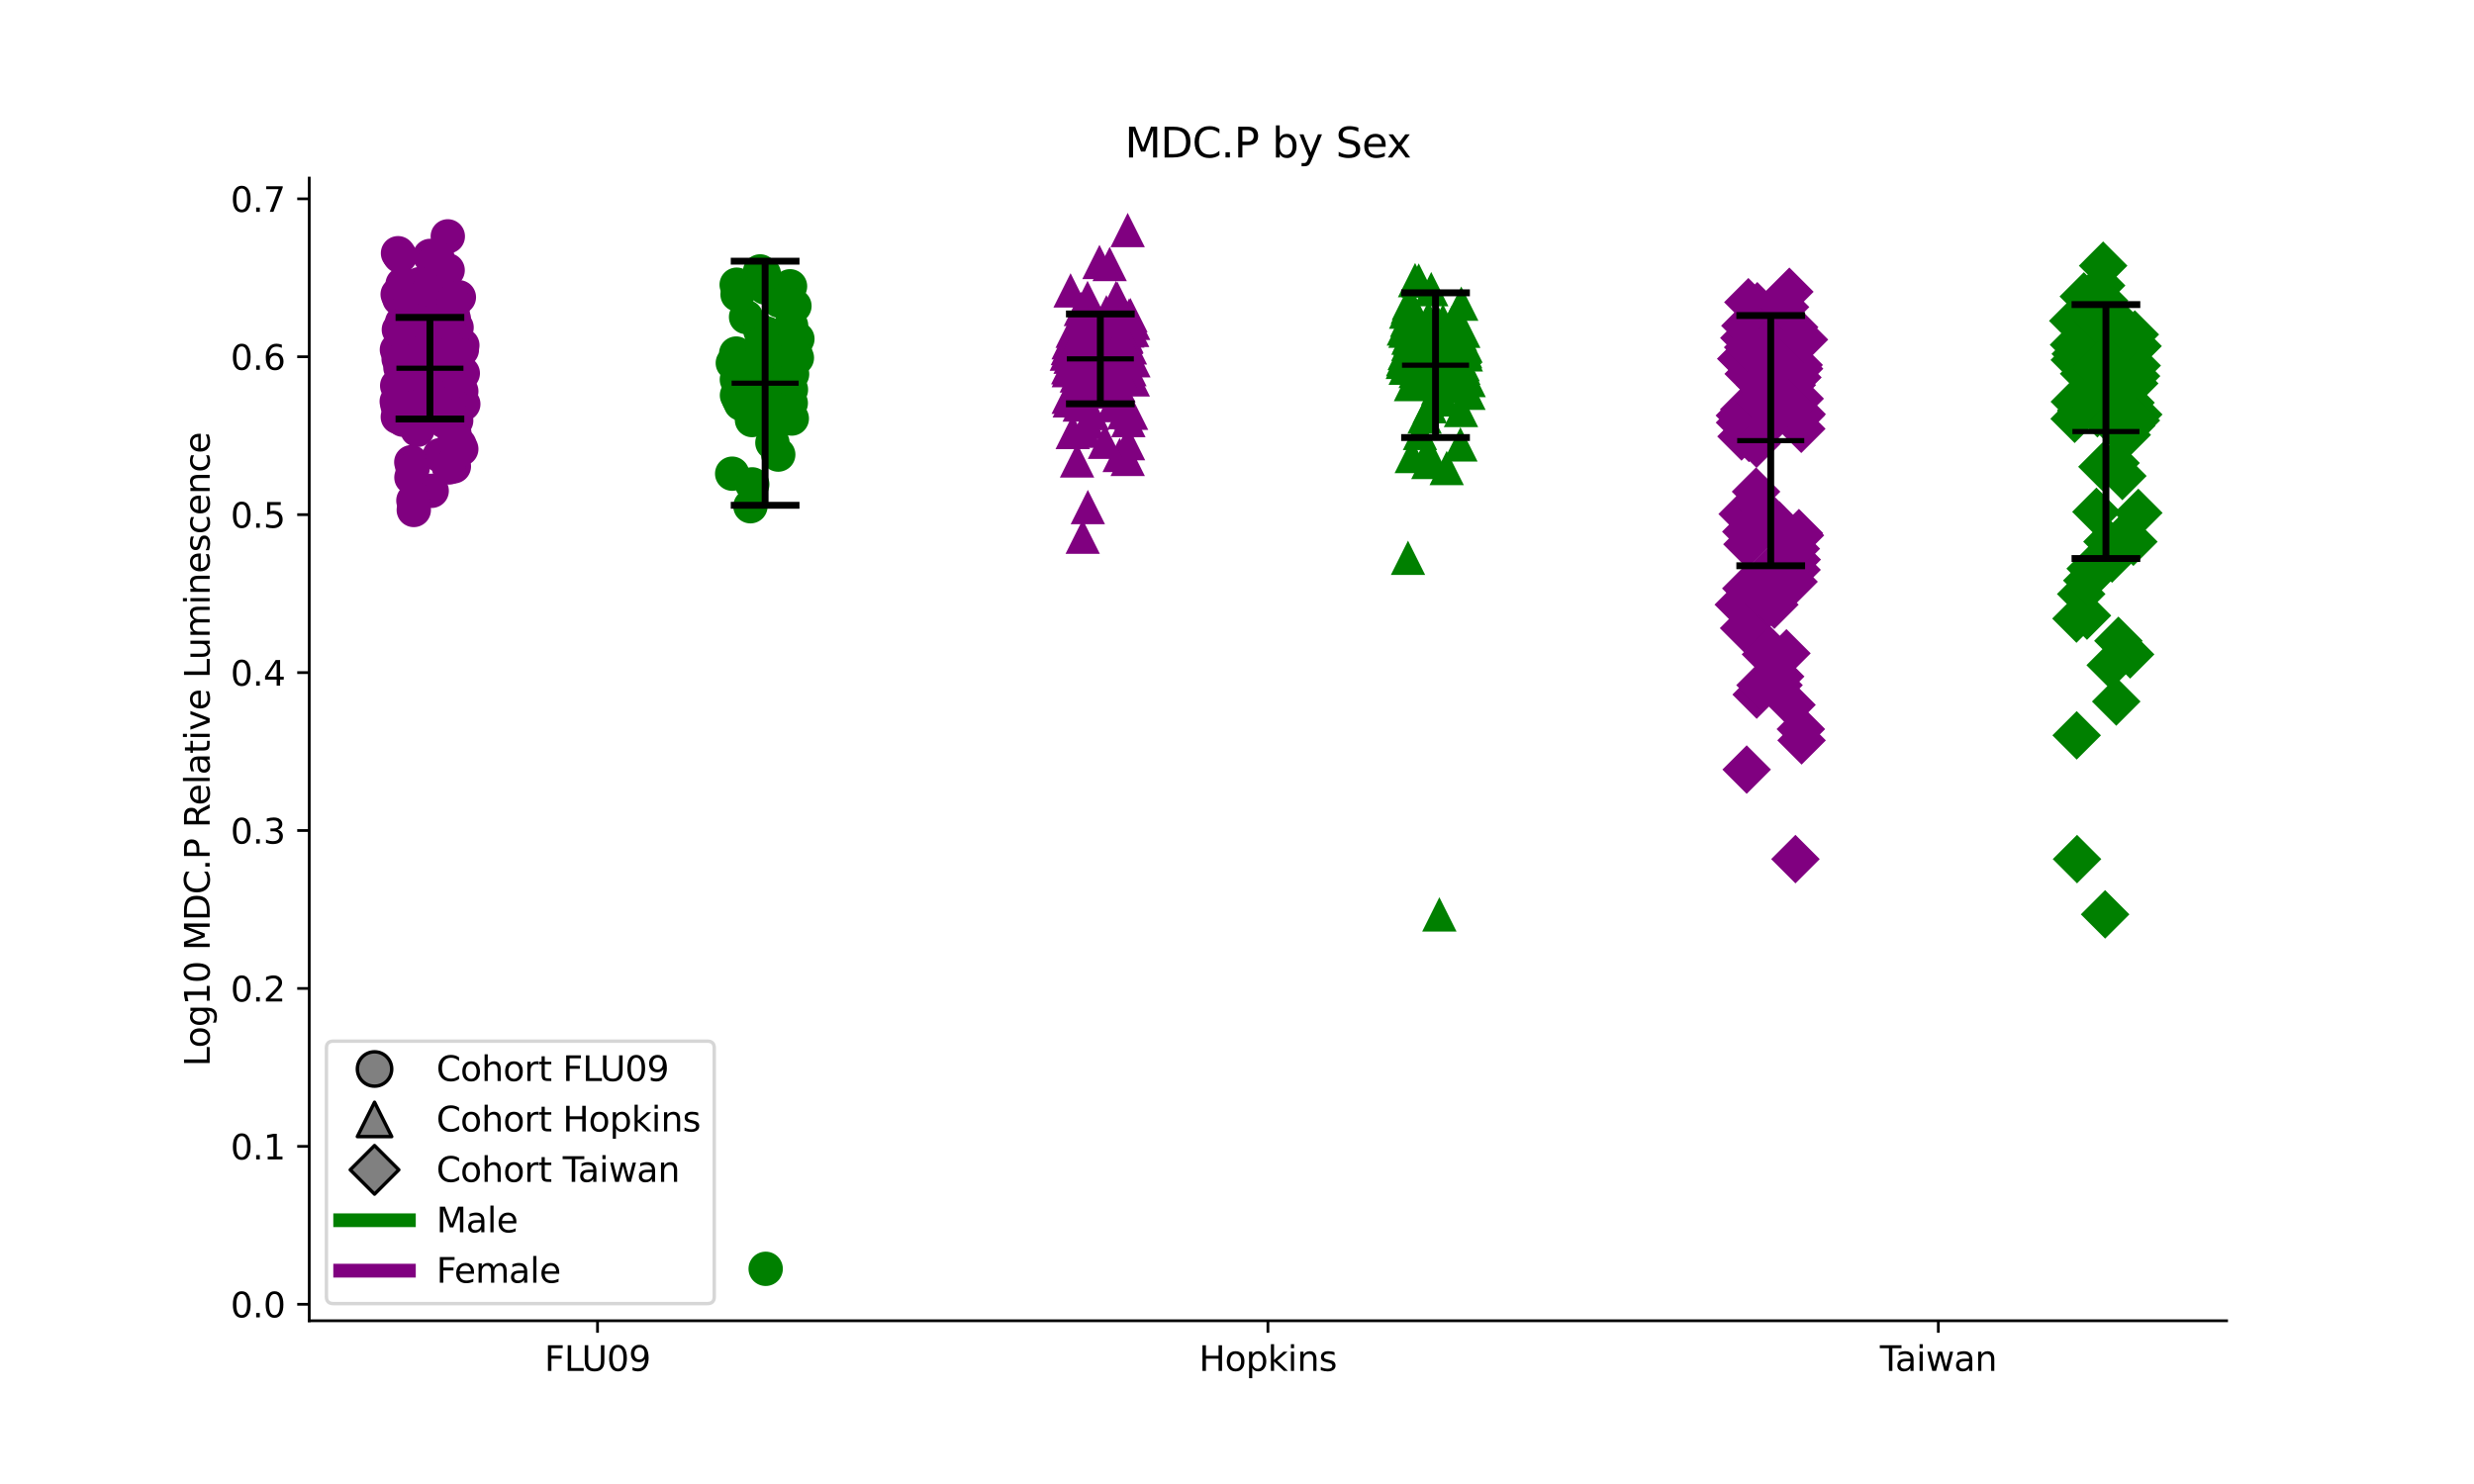 <?xml version="1.0" encoding="utf-8" standalone="no"?>
<!DOCTYPE svg PUBLIC "-//W3C//DTD SVG 1.1//EN"
  "http://www.w3.org/Graphics/SVG/1.1/DTD/svg11.dtd">
<svg xmlns:xlink="http://www.w3.org/1999/xlink" width="720pt" height="432pt" viewBox="0 0 720 432" xmlns="http://www.w3.org/2000/svg" version="1.1">
 <defs>
  <style type="text/css">*{stroke-linejoin: round; stroke-linecap: butt}</style>
 </defs>
 <g id="figure_1">
  <g id="patch_1">
   <path d="M 0 432 
L 720 432 
L 720 0 
L 0 0 
z
" style="fill: #ffffff"/>
  </g>
  <g id="axes_1">
   <g id="patch_2">
    <path d="M 90 384.48 
L 648 384.48 
L 648 51.84 
L 90 51.84 
z
" style="fill: #ffffff"/>
   </g>
   <g id="PathCollection_1">
    <defs>
     <path id="mf3be9b1adf" d="M 0 5 
C 1.326 5 2.598 4.473 3.536 3.536 
C 4.473 2.598 5 1.326 5 0 
C 5 -1.326 4.473 -2.598 3.536 -3.536 
C 2.598 -4.473 1.326 -5 0 -5 
C -1.326 -5 -2.598 -4.473 -3.536 -3.536 
C -4.473 -2.598 -5 -1.326 -5 0 
C -5 1.326 -4.473 2.598 -3.536 3.536 
C -2.598 4.473 -1.326 5 0 5 
z
"/>
    </defs>
    <g clip-path="url(#pa00edfe5ea)">
     <use xlink:href="#mf3be9b1adf" x="129.898" y="100.084" style="fill: #800080"/>
     <use xlink:href="#mf3be9b1adf" x="129.402" y="122.664" style="fill: #800080"/>
     <use xlink:href="#mf3be9b1adf" x="127.251" y="112.213" style="fill: #800080"/>
     <use xlink:href="#mf3be9b1adf" x="116.214" y="86.956" style="fill: #800080"/>
     <use xlink:href="#mf3be9b1adf" x="127.169" y="74.474" style="fill: #800080"/>
     <use xlink:href="#mf3be9b1adf" x="129.617" y="115.626" style="fill: #800080"/>
     <use xlink:href="#mf3be9b1adf" x="127.987" y="132.512" style="fill: #800080"/>
     <use xlink:href="#mf3be9b1adf" x="119.701" y="134.554" style="fill: #800080"/>
     <use xlink:href="#mf3be9b1adf" x="117.516" y="117.02" style="fill: #800080"/>
     <use xlink:href="#mf3be9b1adf" x="126.621" y="107.504" style="fill: #800080"/>
     <use xlink:href="#mf3be9b1adf" x="134.243" y="113.901" style="fill: #800080"/>
     <use xlink:href="#mf3be9b1adf" x="129.776" y="110.283" style="fill: #800080"/>
     <use xlink:href="#mf3be9b1adf" x="115.734" y="85.688" style="fill: #800080"/>
     <use xlink:href="#mf3be9b1adf" x="119.848" y="120.429" style="fill: #800080"/>
     <use xlink:href="#mf3be9b1adf" x="125.63" y="142.882" style="fill: #800080"/>
     <use xlink:href="#mf3be9b1adf" x="130.321" y="68.81" style="fill: #800080"/>
     <use xlink:href="#mf3be9b1adf" x="117.256" y="122.18" style="fill: #800080"/>
     <use xlink:href="#mf3be9b1adf" x="120.113" y="113.104" style="fill: #800080"/>
     <use xlink:href="#mf3be9b1adf" x="133.805" y="118.083" style="fill: #800080"/>
     <use xlink:href="#mf3be9b1adf" x="115.462" y="116.861" style="fill: #800080"/>
     <use xlink:href="#mf3be9b1adf" x="128.421" y="113.953" style="fill: #800080"/>
     <use xlink:href="#mf3be9b1adf" x="123.208" y="115.203" style="fill: #800080"/>
     <use xlink:href="#mf3be9b1adf" x="124.224" y="110.929" style="fill: #800080"/>
     <use xlink:href="#mf3be9b1adf" x="123.094" y="108.731" style="fill: #800080"/>
     <use xlink:href="#mf3be9b1adf" x="116.568" y="101.483" style="fill: #800080"/>
     <use xlink:href="#mf3be9b1adf" x="128.394" y="94.54" style="fill: #800080"/>
     <use xlink:href="#mf3be9b1adf" x="133.692" y="129.426" style="fill: #800080"/>
     <use xlink:href="#mf3be9b1adf" x="127.335" y="100.577" style="fill: #800080"/>
     <use xlink:href="#mf3be9b1adf" x="130.478" y="93.17" style="fill: #800080"/>
     <use xlink:href="#mf3be9b1adf" x="131.3" y="106.236" style="fill: #800080"/>
     <use xlink:href="#mf3be9b1adf" x="129.344" y="94.083" style="fill: #800080"/>
     <use xlink:href="#mf3be9b1adf" x="124.384" y="108.483" style="fill: #800080"/>
     <use xlink:href="#mf3be9b1adf" x="118.319" y="92.22" style="fill: #800080"/>
     <use xlink:href="#mf3be9b1adf" x="125.605" y="120.266" style="fill: #800080"/>
     <use xlink:href="#mf3be9b1adf" x="120.197" y="112.85" style="fill: #800080"/>
     <use xlink:href="#mf3be9b1adf" x="126.479" y="111.536" style="fill: #800080"/>
     <use xlink:href="#mf3be9b1adf" x="128.351" y="105.665" style="fill: #800080"/>
     <use xlink:href="#mf3be9b1adf" x="126.208" y="90.054" style="fill: #800080"/>
     <use xlink:href="#mf3be9b1adf" x="116.535" y="107.001" style="fill: #800080"/>
     <use xlink:href="#mf3be9b1adf" x="121.615" y="84.144" style="fill: #800080"/>
     <use xlink:href="#mf3be9b1adf" x="120.423" y="148.458" style="fill: #800080"/>
     <use xlink:href="#mf3be9b1adf" x="116.999" y="93.865" style="fill: #800080"/>
     <use xlink:href="#mf3be9b1adf" x="123.778" y="112.873" style="fill: #800080"/>
     <use xlink:href="#mf3be9b1adf" x="117.981" y="93.477" style="fill: #800080"/>
     <use xlink:href="#mf3be9b1adf" x="128.093" y="113.88" style="fill: #800080"/>
     <use xlink:href="#mf3be9b1adf" x="119.376" y="108.416" style="fill: #800080"/>
     <use xlink:href="#mf3be9b1adf" x="122.873" y="102.16" style="fill: #800080"/>
     <use xlink:href="#mf3be9b1adf" x="131.199" y="117.97" style="fill: #800080"/>
     <use xlink:href="#mf3be9b1adf" x="128.753" y="100.872" style="fill: #800080"/>
     <use xlink:href="#mf3be9b1adf" x="129.869" y="108.983" style="fill: #800080"/>
     <use xlink:href="#mf3be9b1adf" x="123.223" y="105.186" style="fill: #800080"/>
     <use xlink:href="#mf3be9b1adf" x="121.015" y="112.522" style="fill: #800080"/>
     <use xlink:href="#mf3be9b1adf" x="129.193" y="102.729" style="fill: #800080"/>
     <use xlink:href="#mf3be9b1adf" x="130.275" y="78.665" style="fill: #800080"/>
     <use xlink:href="#mf3be9b1adf" x="115.777" y="121.378" style="fill: #800080"/>
     <use xlink:href="#mf3be9b1adf" x="128.679" y="120.97" style="fill: #800080"/>
     <use xlink:href="#mf3be9b1adf" x="130.665" y="120.533" style="fill: #800080"/>
     <use xlink:href="#mf3be9b1adf" x="116.015" y="104.489" style="fill: #800080"/>
     <use xlink:href="#mf3be9b1adf" x="115.513" y="101.8" style="fill: #800080"/>
     <use xlink:href="#mf3be9b1adf" x="124.351" y="118.971" style="fill: #800080"/>
     <use xlink:href="#mf3be9b1adf" x="119.188" y="107.454" style="fill: #800080"/>
     <use xlink:href="#mf3be9b1adf" x="132.269" y="107.29" style="fill: #800080"/>
     <use xlink:href="#mf3be9b1adf" x="133.177" y="99.694" style="fill: #800080"/>
     <use xlink:href="#mf3be9b1adf" x="120.641" y="119.293" style="fill: #800080"/>
     <use xlink:href="#mf3be9b1adf" x="127.353" y="115.943" style="fill: #800080"/>
     <use xlink:href="#mf3be9b1adf" x="125.859" y="105.477" style="fill: #800080"/>
     <use xlink:href="#mf3be9b1adf" x="132.088" y="135.755" style="fill: #800080"/>
     <use xlink:href="#mf3be9b1adf" x="116.2" y="116.113" style="fill: #800080"/>
     <use xlink:href="#mf3be9b1adf" x="134.412" y="101.814" style="fill: #800080"/>
     <use xlink:href="#mf3be9b1adf" x="117.177" y="82.72" style="fill: #800080"/>
     <use xlink:href="#mf3be9b1adf" x="122.075" y="82.727" style="fill: #800080"/>
     <use xlink:href="#mf3be9b1adf" x="134.549" y="100.511" style="fill: #800080"/>
     <use xlink:href="#mf3be9b1adf" x="132.074" y="92.807" style="fill: #800080"/>
     <use xlink:href="#mf3be9b1adf" x="131.062" y="113.196" style="fill: #800080"/>
     <use xlink:href="#mf3be9b1adf" x="117.438" y="100.981" style="fill: #800080"/>
     <use xlink:href="#mf3be9b1adf" x="126.137" y="107.253" style="fill: #800080"/>
     <use xlink:href="#mf3be9b1adf" x="131.684" y="90.702" style="fill: #800080"/>
     <use xlink:href="#mf3be9b1adf" x="122.728" y="107.892" style="fill: #800080"/>
     <use xlink:href="#mf3be9b1adf" x="128.916" y="100.557" style="fill: #800080"/>
     <use xlink:href="#mf3be9b1adf" x="120.865" y="99.061" style="fill: #800080"/>
     <use xlink:href="#mf3be9b1adf" x="125.024" y="113.663" style="fill: #800080"/>
     <use xlink:href="#mf3be9b1adf" x="130.947" y="111.678" style="fill: #800080"/>
     <use xlink:href="#mf3be9b1adf" x="133.88" y="113.973" style="fill: #800080"/>
     <use xlink:href="#mf3be9b1adf" x="116.393" y="74.546" style="fill: #800080"/>
     <use xlink:href="#mf3be9b1adf" x="125.39" y="113.409" style="fill: #800080"/>
     <use xlink:href="#mf3be9b1adf" x="127.82" y="112.776" style="fill: #800080"/>
     <use xlink:href="#mf3be9b1adf" x="127.662" y="105.798" style="fill: #800080"/>
     <use xlink:href="#mf3be9b1adf" x="128.467" y="116.59" style="fill: #800080"/>
     <use xlink:href="#mf3be9b1adf" x="134.831" y="117.627" style="fill: #800080"/>
     <use xlink:href="#mf3be9b1adf" x="132.557" y="107.509" style="fill: #800080"/>
     <use xlink:href="#mf3be9b1adf" x="120.428" y="102.731" style="fill: #800080"/>
     <use xlink:href="#mf3be9b1adf" x="118.625" y="113.559" style="fill: #800080"/>
     <use xlink:href="#mf3be9b1adf" x="132.607" y="106.407" style="fill: #800080"/>
     <use xlink:href="#mf3be9b1adf" x="123.857" y="107.398" style="fill: #800080"/>
     <use xlink:href="#mf3be9b1adf" x="131.665" y="96.769" style="fill: #800080"/>
     <use xlink:href="#mf3be9b1adf" x="128.652" y="113.966" style="fill: #800080"/>
     <use xlink:href="#mf3be9b1adf" x="116.753" y="85.617" style="fill: #800080"/>
     <use xlink:href="#mf3be9b1adf" x="123.28" y="122.344" style="fill: #800080"/>
     <use xlink:href="#mf3be9b1adf" x="132.876" y="95.33" style="fill: #800080"/>
     <use xlink:href="#mf3be9b1adf" x="121.483" y="125.128" style="fill: #800080"/>
     <use xlink:href="#mf3be9b1adf" x="132.758" y="122.44" style="fill: #800080"/>
     <use xlink:href="#mf3be9b1adf" x="132.238" y="126.207" style="fill: #800080"/>
     <use xlink:href="#mf3be9b1adf" x="133.222" y="113.551" style="fill: #800080"/>
     <use xlink:href="#mf3be9b1adf" x="125.078" y="116.346" style="fill: #800080"/>
     <use xlink:href="#mf3be9b1adf" x="126.454" y="110.336" style="fill: #800080"/>
     <use xlink:href="#mf3be9b1adf" x="128.9" y="87.034" style="fill: #800080"/>
     <use xlink:href="#mf3be9b1adf" x="128.935" y="89.444" style="fill: #800080"/>
     <use xlink:href="#mf3be9b1adf" x="132.992" y="111.107" style="fill: #800080"/>
     <use xlink:href="#mf3be9b1adf" x="117.48" y="113.876" style="fill: #800080"/>
     <use xlink:href="#mf3be9b1adf" x="119.327" y="114.435" style="fill: #800080"/>
     <use xlink:href="#mf3be9b1adf" x="132.519" y="113.988" style="fill: #800080"/>
     <use xlink:href="#mf3be9b1adf" x="124.187" y="95.051" style="fill: #800080"/>
     <use xlink:href="#mf3be9b1adf" x="130.031" y="103.651" style="fill: #800080"/>
     <use xlink:href="#mf3be9b1adf" x="130.536" y="105.559" style="fill: #800080"/>
     <use xlink:href="#mf3be9b1adf" x="124.458" y="99.584" style="fill: #800080"/>
     <use xlink:href="#mf3be9b1adf" x="131.966" y="107.174" style="fill: #800080"/>
     <use xlink:href="#mf3be9b1adf" x="132.123" y="111.103" style="fill: #800080"/>
     <use xlink:href="#mf3be9b1adf" x="119.739" y="138.995" style="fill: #800080"/>
     <use xlink:href="#mf3be9b1adf" x="119.527" y="88.193" style="fill: #800080"/>
     <use xlink:href="#mf3be9b1adf" x="133.54" y="86.531" style="fill: #800080"/>
     <use xlink:href="#mf3be9b1adf" x="127.959" y="102.168" style="fill: #800080"/>
     <use xlink:href="#mf3be9b1adf" x="124.875" y="108.471" style="fill: #800080"/>
     <use xlink:href="#mf3be9b1adf" x="126.772" y="98.377" style="fill: #800080"/>
     <use xlink:href="#mf3be9b1adf" x="134.683" y="108.662" style="fill: #800080"/>
     <use xlink:href="#mf3be9b1adf" x="134.242" y="130.708" style="fill: #800080"/>
     <use xlink:href="#mf3be9b1adf" x="129.758" y="120.91" style="fill: #800080"/>
     <use xlink:href="#mf3be9b1adf" x="116.821" y="114.248" style="fill: #800080"/>
     <use xlink:href="#mf3be9b1adf" x="121.651" y="109.721" style="fill: #800080"/>
     <use xlink:href="#mf3be9b1adf" x="121.996" y="115.152" style="fill: #800080"/>
     <use xlink:href="#mf3be9b1adf" x="121.163" y="100.783" style="fill: #800080"/>
     <use xlink:href="#mf3be9b1adf" x="131.176" y="95.921" style="fill: #800080"/>
     <use xlink:href="#mf3be9b1adf" x="115.593" y="112.287" style="fill: #800080"/>
     <use xlink:href="#mf3be9b1adf" x="118.911" y="103.261" style="fill: #800080"/>
     <use xlink:href="#mf3be9b1adf" x="121.956" y="105.936" style="fill: #800080"/>
     <use xlink:href="#mf3be9b1adf" x="131.194" y="110.928" style="fill: #800080"/>
     <use xlink:href="#mf3be9b1adf" x="131.619" y="102.391" style="fill: #800080"/>
     <use xlink:href="#mf3be9b1adf" x="115.71" y="118.062" style="fill: #800080"/>
     <use xlink:href="#mf3be9b1adf" x="122.315" y="89.793" style="fill: #800080"/>
     <use xlink:href="#mf3be9b1adf" x="130.666" y="136.076" style="fill: #800080"/>
     <use xlink:href="#mf3be9b1adf" x="130.825" y="93.395" style="fill: #800080"/>
     <use xlink:href="#mf3be9b1adf" x="125.039" y="114.683" style="fill: #800080"/>
     <use xlink:href="#mf3be9b1adf" x="120.308" y="145.724" style="fill: #800080"/>
     <use xlink:href="#mf3be9b1adf" x="116.081" y="95.97" style="fill: #800080"/>
     <use xlink:href="#mf3be9b1adf" x="124.051" y="110.607" style="fill: #800080"/>
     <use xlink:href="#mf3be9b1adf" x="125.153" y="74.503" style="fill: #800080"/>
     <use xlink:href="#mf3be9b1adf" x="124.7" y="84.348" style="fill: #800080"/>
     <use xlink:href="#mf3be9b1adf" x="131.938" y="87.842" style="fill: #800080"/>
     <use xlink:href="#mf3be9b1adf" x="120.081" y="136.305" style="fill: #800080"/>
     <use xlink:href="#mf3be9b1adf" x="115.834" y="73.714" style="fill: #800080"/>
     <use xlink:href="#mf3be9b1adf" x="127.043" y="74.76" style="fill: #800080"/>
    </g>
   </g>
   <g id="PathCollection_2">
    <defs>
     <path id="meff91794c1" d="M 0 5 
C 1.326 5 2.598 4.473 3.536 3.536 
C 4.473 2.598 5 1.326 5 0 
C 5 -1.326 4.473 -2.598 3.536 -3.536 
C 2.598 -4.473 1.326 -5 0 -5 
C -1.326 -5 -2.598 -4.473 -3.536 -3.536 
C -4.473 -2.598 -5 -1.326 -5 0 
C -5 1.326 -4.473 2.598 -3.536 3.536 
C -2.598 4.473 -1.326 5 0 5 
z
"/>
    </defs>
    <g clip-path="url(#pa00edfe5ea)">
     <use xlink:href="#meff91794c1" x="216.763" y="105.019" style="fill: #008000"/>
     <use xlink:href="#meff91794c1" x="227.089" y="104.5" style="fill: #008000"/>
     <use xlink:href="#meff91794c1" x="232.061" y="98.662" style="fill: #008000"/>
     <use xlink:href="#meff91794c1" x="228.255" y="119.656" style="fill: #008000"/>
     <use xlink:href="#meff91794c1" x="223.235" y="121.172" style="fill: #008000"/>
     <use xlink:href="#meff91794c1" x="214.482" y="115.064" style="fill: #008000"/>
     <use xlink:href="#meff91794c1" x="221.338" y="113.318" style="fill: #008000"/>
     <use xlink:href="#meff91794c1" x="221.352" y="107.291" style="fill: #008000"/>
     <use xlink:href="#meff91794c1" x="218.942" y="107.374" style="fill: #008000"/>
     <use xlink:href="#meff91794c1" x="228.774" y="118.438" style="fill: #008000"/>
     <use xlink:href="#meff91794c1" x="230.435" y="121.836" style="fill: #008000"/>
     <use xlink:href="#meff91794c1" x="228.789" y="115.485" style="fill: #008000"/>
     <use xlink:href="#meff91794c1" x="223.256" y="97.119" style="fill: #008000"/>
     <use xlink:href="#meff91794c1" x="229.917" y="83.344" style="fill: #008000"/>
     <use xlink:href="#meff91794c1" x="217.128" y="92.283" style="fill: #008000"/>
     <use xlink:href="#meff91794c1" x="229.583" y="106.151" style="fill: #008000"/>
     <use xlink:href="#meff91794c1" x="226.782" y="113.732" style="fill: #008000"/>
     <use xlink:href="#meff91794c1" x="229.655" y="112.557" style="fill: #008000"/>
     <use xlink:href="#meff91794c1" x="229.499" y="105.779" style="fill: #008000"/>
     <use xlink:href="#meff91794c1" x="230.517" y="108.91" style="fill: #008000"/>
     <use xlink:href="#meff91794c1" x="219.214" y="105.958" style="fill: #008000"/>
     <use xlink:href="#meff91794c1" x="231.277" y="101.94" style="fill: #008000"/>
     <use xlink:href="#meff91794c1" x="225.056" y="113.613" style="fill: #008000"/>
     <use xlink:href="#meff91794c1" x="227.873" y="109.761" style="fill: #008000"/>
     <use xlink:href="#meff91794c1" x="230.134" y="117.34" style="fill: #008000"/>
     <use xlink:href="#meff91794c1" x="214.452" y="110.483" style="fill: #008000"/>
     <use xlink:href="#meff91794c1" x="214.251" y="102.926" style="fill: #008000"/>
     <use xlink:href="#meff91794c1" x="214.965" y="107.898" style="fill: #008000"/>
     <use xlink:href="#meff91794c1" x="215.628" y="117.487" style="fill: #008000"/>
     <use xlink:href="#meff91794c1" x="230.183" y="113.415" style="fill: #008000"/>
     <use xlink:href="#meff91794c1" x="228.204" y="84.75" style="fill: #008000"/>
     <use xlink:href="#meff91794c1" x="217.654" y="118.951" style="fill: #008000"/>
     <use xlink:href="#meff91794c1" x="225.241" y="105.654" style="fill: #008000"/>
     <use xlink:href="#meff91794c1" x="225.346" y="110.968" style="fill: #008000"/>
     <use xlink:href="#meff91794c1" x="218.854" y="122.284" style="fill: #008000"/>
     <use xlink:href="#meff91794c1" x="222.656" y="114.043" style="fill: #008000"/>
     <use xlink:href="#meff91794c1" x="213.084" y="137.893" style="fill: #008000"/>
     <use xlink:href="#meff91794c1" x="215.031" y="116.265" style="fill: #008000"/>
     <use xlink:href="#meff91794c1" x="221.299" y="96.332" style="fill: #008000"/>
     <use xlink:href="#meff91794c1" x="229.358" y="110.087" style="fill: #008000"/>
     <use xlink:href="#meff91794c1" x="214.395" y="82.876" style="fill: #008000"/>
     <use xlink:href="#meff91794c1" x="219.043" y="110.051" style="fill: #008000"/>
     <use xlink:href="#meff91794c1" x="231.914" y="104.167" style="fill: #008000"/>
     <use xlink:href="#meff91794c1" x="229.248" y="109.396" style="fill: #008000"/>
     <use xlink:href="#meff91794c1" x="229.086" y="102.191" style="fill: #008000"/>
     <use xlink:href="#meff91794c1" x="222.321" y="99.258" style="fill: #008000"/>
     <use xlink:href="#meff91794c1" x="227.029" y="122.335" style="fill: #008000"/>
     <use xlink:href="#meff91794c1" x="218.4" y="147.369" style="fill: #008000"/>
     <use xlink:href="#meff91794c1" x="230.927" y="97.616" style="fill: #008000"/>
     <use xlink:href="#meff91794c1" x="222.658" y="83.703" style="fill: #008000"/>
     <use xlink:href="#meff91794c1" x="218.922" y="141.002" style="fill: #008000"/>
     <use xlink:href="#meff91794c1" x="230.261" y="89.766" style="fill: #008000"/>
     <use xlink:href="#meff91794c1" x="230.23" y="94.794" style="fill: #008000"/>
     <use xlink:href="#meff91794c1" x="213.272" y="105.689" style="fill: #008000"/>
     <use xlink:href="#meff91794c1" x="222.45" y="122.2" style="fill: #008000"/>
     <use xlink:href="#meff91794c1" x="221.211" y="79.009" style="fill: #008000"/>
     <use xlink:href="#meff91794c1" x="226.774" y="87.543" style="fill: #008000"/>
     <use xlink:href="#meff91794c1" x="222.832" y="369.36" style="fill: #008000"/>
     <use xlink:href="#meff91794c1" x="221.857" y="99.731" style="fill: #008000"/>
     <use xlink:href="#meff91794c1" x="214.656" y="85.727" style="fill: #008000"/>
     <use xlink:href="#meff91794c1" x="222.327" y="101.677" style="fill: #008000"/>
     <use xlink:href="#meff91794c1" x="231.201" y="89.069" style="fill: #008000"/>
     <use xlink:href="#meff91794c1" x="224.788" y="128.888" style="fill: #008000"/>
     <use xlink:href="#meff91794c1" x="226.489" y="132.334" style="fill: #008000"/>
     <use xlink:href="#meff91794c1" x="222.313" y="79.772" style="fill: #008000"/>
    </g>
   </g>
   <g id="PathCollection_3">
    <defs>
     <path id="maa0b3bae1f" d="M 0 -5 
L -5 5 
L 5 5 
z
"/>
    </defs>
    <g clip-path="url(#pa00edfe5ea)">
     <use xlink:href="#maa0b3bae1f" x="315.577" y="93.292" style="fill: #800080"/>
     <use xlink:href="#maa0b3bae1f" x="317.308" y="89.263" style="fill: #800080"/>
     <use xlink:href="#maa0b3bae1f" x="316.763" y="94.822" style="fill: #800080"/>
     <use xlink:href="#maa0b3bae1f" x="313.801" y="116.499" style="fill: #800080"/>
     <use xlink:href="#maa0b3bae1f" x="322.055" y="95.921" style="fill: #800080"/>
     <use xlink:href="#maa0b3bae1f" x="313.368" y="109.286" style="fill: #800080"/>
     <use xlink:href="#maa0b3bae1f" x="314.107" y="99.276" style="fill: #800080"/>
     <use xlink:href="#maa0b3bae1f" x="314.96" y="99.602" style="fill: #800080"/>
     <use xlink:href="#maa0b3bae1f" x="317.756" y="120.24" style="fill: #800080"/>
     <use xlink:href="#maa0b3bae1f" x="316.59" y="147.605" style="fill: #800080"/>
     <use xlink:href="#maa0b3bae1f" x="318.713" y="102.775" style="fill: #800080"/>
     <use xlink:href="#maa0b3bae1f" x="326.511" y="97.232" style="fill: #800080"/>
     <use xlink:href="#maa0b3bae1f" x="329.668" y="110.426" style="fill: #800080"/>
     <use xlink:href="#maa0b3bae1f" x="311.571" y="103.82" style="fill: #800080"/>
     <use xlink:href="#maa0b3bae1f" x="325.694" y="115.164" style="fill: #800080"/>
     <use xlink:href="#maa0b3bae1f" x="323.569" y="101.87" style="fill: #800080"/>
     <use xlink:href="#maa0b3bae1f" x="323.847" y="117.915" style="fill: #800080"/>
     <use xlink:href="#maa0b3bae1f" x="314.233" y="117.737" style="fill: #800080"/>
     <use xlink:href="#maa0b3bae1f" x="320.067" y="105.827" style="fill: #800080"/>
     <use xlink:href="#maa0b3bae1f" x="322.167" y="112.252" style="fill: #800080"/>
     <use xlink:href="#maa0b3bae1f" x="328.386" y="122.27" style="fill: #800080"/>
     <use xlink:href="#maa0b3bae1f" x="312.182" y="125.745" style="fill: #800080"/>
     <use xlink:href="#maa0b3bae1f" x="328.291" y="102.097" style="fill: #800080"/>
     <use xlink:href="#maa0b3bae1f" x="318.983" y="110.31" style="fill: #800080"/>
     <use xlink:href="#maa0b3bae1f" x="327.218" y="119.971" style="fill: #800080"/>
     <use xlink:href="#maa0b3bae1f" x="310.789" y="101.303" style="fill: #800080"/>
     <use xlink:href="#maa0b3bae1f" x="324.432" y="104.549" style="fill: #800080"/>
     <use xlink:href="#maa0b3bae1f" x="315.999" y="94.442" style="fill: #800080"/>
     <use xlink:href="#maa0b3bae1f" x="322.974" y="106.158" style="fill: #800080"/>
     <use xlink:href="#maa0b3bae1f" x="328.697" y="107.448" style="fill: #800080"/>
     <use xlink:href="#maa0b3bae1f" x="322.353" y="105.634" style="fill: #800080"/>
     <use xlink:href="#maa0b3bae1f" x="315.042" y="112.818" style="fill: #800080"/>
     <use xlink:href="#maa0b3bae1f" x="328.129" y="107.417" style="fill: #800080"/>
     <use xlink:href="#maa0b3bae1f" x="317.922" y="96.087" style="fill: #800080"/>
     <use xlink:href="#maa0b3bae1f" x="328.195" y="133.579" style="fill: #800080"/>
     <use xlink:href="#maa0b3bae1f" x="315.135" y="97.199" style="fill: #800080"/>
     <use xlink:href="#maa0b3bae1f" x="318.89" y="95.696" style="fill: #800080"/>
     <use xlink:href="#maa0b3bae1f" x="328.087" y="96.209" style="fill: #800080"/>
     <use xlink:href="#maa0b3bae1f" x="315.651" y="103.786" style="fill: #800080"/>
     <use xlink:href="#maa0b3bae1f" x="322.339" y="103.994" style="fill: #800080"/>
     <use xlink:href="#maa0b3bae1f" x="311.006" y="99.621" style="fill: #800080"/>
     <use xlink:href="#maa0b3bae1f" x="316.058" y="101.363" style="fill: #800080"/>
     <use xlink:href="#maa0b3bae1f" x="318.621" y="96.895" style="fill: #800080"/>
     <use xlink:href="#maa0b3bae1f" x="327.731" y="98.057" style="fill: #800080"/>
     <use xlink:href="#maa0b3bae1f" x="322.399" y="94.737" style="fill: #800080"/>
     <use xlink:href="#maa0b3bae1f" x="310.885" y="106.878" style="fill: #800080"/>
     <use xlink:href="#maa0b3bae1f" x="311.334" y="116.531" style="fill: #800080"/>
     <use xlink:href="#maa0b3bae1f" x="326.665" y="99.475" style="fill: #800080"/>
     <use xlink:href="#maa0b3bae1f" x="324.985" y="103.613" style="fill: #800080"/>
     <use xlink:href="#maa0b3bae1f" x="329.176" y="120.152" style="fill: #800080"/>
     <use xlink:href="#maa0b3bae1f" x="325.171" y="86.946" style="fill: #800080"/>
     <use xlink:href="#maa0b3bae1f" x="314.405" y="109.677" style="fill: #800080"/>
     <use xlink:href="#maa0b3bae1f" x="311.019" y="115.481" style="fill: #800080"/>
     <use xlink:href="#maa0b3bae1f" x="325.493" y="112.138" style="fill: #800080"/>
     <use xlink:href="#maa0b3bae1f" x="316.496" y="122.84" style="fill: #800080"/>
     <use xlink:href="#maa0b3bae1f" x="322.941" y="76.842" style="fill: #800080"/>
     <use xlink:href="#maa0b3bae1f" x="311.056" y="107.738" style="fill: #800080"/>
     <use xlink:href="#maa0b3bae1f" x="325.848" y="132.438" style="fill: #800080"/>
     <use xlink:href="#maa0b3bae1f" x="320.915" y="105.569" style="fill: #800080"/>
     <use xlink:href="#maa0b3bae1f" x="328.184" y="66.96" style="fill: #800080"/>
     <use xlink:href="#maa0b3bae1f" x="318.683" y="102.035" style="fill: #800080"/>
     <use xlink:href="#maa0b3bae1f" x="322.389" y="97.923" style="fill: #800080"/>
     <use xlink:href="#maa0b3bae1f" x="320.87" y="106.564" style="fill: #800080"/>
     <use xlink:href="#maa0b3bae1f" x="315.823" y="93.517" style="fill: #800080"/>
     <use xlink:href="#maa0b3bae1f" x="315.094" y="156.229" style="fill: #800080"/>
     <use xlink:href="#maa0b3bae1f" x="313" y="97.426" style="fill: #800080"/>
     <use xlink:href="#maa0b3bae1f" x="314.879" y="95.77" style="fill: #800080"/>
     <use xlink:href="#maa0b3bae1f" x="317.789" y="101.645" style="fill: #800080"/>
     <use xlink:href="#maa0b3bae1f" x="314.426" y="115.63" style="fill: #800080"/>
     <use xlink:href="#maa0b3bae1f" x="320.58" y="98.023" style="fill: #800080"/>
     <use xlink:href="#maa0b3bae1f" x="316.187" y="97.378" style="fill: #800080"/>
     <use xlink:href="#maa0b3bae1f" x="328.606" y="91.842" style="fill: #800080"/>
     <use xlink:href="#maa0b3bae1f" x="324.637" y="108.688" style="fill: #800080"/>
     <use xlink:href="#maa0b3bae1f" x="315.584" y="125.371" style="fill: #800080"/>
     <use xlink:href="#maa0b3bae1f" x="321.108" y="102.56" style="fill: #800080"/>
     <use xlink:href="#maa0b3bae1f" x="320.711" y="111.9" style="fill: #800080"/>
     <use xlink:href="#maa0b3bae1f" x="313.453" y="134.024" style="fill: #800080"/>
     <use xlink:href="#maa0b3bae1f" x="328.287" y="129" style="fill: #800080"/>
     <use xlink:href="#maa0b3bae1f" x="326.588" y="116.287" style="fill: #800080"/>
     <use xlink:href="#maa0b3bae1f" x="326.606" y="104.901" style="fill: #800080"/>
     <use xlink:href="#maa0b3bae1f" x="318.143" y="103.387" style="fill: #800080"/>
     <use xlink:href="#maa0b3bae1f" x="321.541" y="113.579" style="fill: #800080"/>
     <use xlink:href="#maa0b3bae1f" x="321.583" y="128.589" style="fill: #800080"/>
     <use xlink:href="#maa0b3bae1f" x="317.842" y="101.223" style="fill: #800080"/>
     <use xlink:href="#maa0b3bae1f" x="320.636" y="112.02" style="fill: #800080"/>
     <use xlink:href="#maa0b3bae1f" x="311.306" y="106.926" style="fill: #800080"/>
     <use xlink:href="#maa0b3bae1f" x="312.174" y="96.271" style="fill: #800080"/>
     <use xlink:href="#maa0b3bae1f" x="310.469" y="102.951" style="fill: #800080"/>
     <use xlink:href="#maa0b3bae1f" x="314.212" y="102.243" style="fill: #800080"/>
     <use xlink:href="#maa0b3bae1f" x="320.217" y="103.13" style="fill: #800080"/>
     <use xlink:href="#maa0b3bae1f" x="326.204" y="100.121" style="fill: #800080"/>
     <use xlink:href="#maa0b3bae1f" x="317.959" y="108.944" style="fill: #800080"/>
     <use xlink:href="#maa0b3bae1f" x="312.851" y="95.606" style="fill: #800080"/>
     <use xlink:href="#maa0b3bae1f" x="322.86" y="94.765" style="fill: #800080"/>
     <use xlink:href="#maa0b3bae1f" x="316.66" y="97.822" style="fill: #800080"/>
     <use xlink:href="#maa0b3bae1f" x="322.341" y="113.985" style="fill: #800080"/>
     <use xlink:href="#maa0b3bae1f" x="328.989" y="91.733" style="fill: #800080"/>
     <use xlink:href="#maa0b3bae1f" x="329.484" y="96.026" style="fill: #800080"/>
     <use xlink:href="#maa0b3bae1f" x="327.513" y="102.306" style="fill: #800080"/>
     <use xlink:href="#maa0b3bae1f" x="314.564" y="89.918" style="fill: #800080"/>
     <use xlink:href="#maa0b3bae1f" x="313.182" y="99.24" style="fill: #800080"/>
     <use xlink:href="#maa0b3bae1f" x="321.982" y="90.884" style="fill: #800080"/>
     <use xlink:href="#maa0b3bae1f" x="319.969" y="76.262" style="fill: #800080"/>
     <use xlink:href="#maa0b3bae1f" x="316.505" y="86.752" style="fill: #800080"/>
     <use xlink:href="#maa0b3bae1f" x="329.771" y="93.973" style="fill: #800080"/>
     <use xlink:href="#maa0b3bae1f" x="321.091" y="93.464" style="fill: #800080"/>
     <use xlink:href="#maa0b3bae1f" x="311.57" y="84.529" style="fill: #800080"/>
     <use xlink:href="#maa0b3bae1f" x="324.148" y="92.271" style="fill: #800080"/>
     <use xlink:href="#maa0b3bae1f" x="327.802" y="97.756" style="fill: #800080"/>
     <use xlink:href="#maa0b3bae1f" x="325.261" y="99.566" style="fill: #800080"/>
     <use xlink:href="#maa0b3bae1f" x="328.841" y="101.124" style="fill: #800080"/>
     <use xlink:href="#maa0b3bae1f" x="318.883" y="100.14" style="fill: #800080"/>
     <use xlink:href="#maa0b3bae1f" x="325.824" y="108.263" style="fill: #800080"/>
     <use xlink:href="#maa0b3bae1f" x="329.002" y="103.833" style="fill: #800080"/>
     <use xlink:href="#maa0b3bae1f" x="321.857" y="93.214" style="fill: #800080"/>
     <use xlink:href="#maa0b3bae1f" x="324.776" y="86.77" style="fill: #800080"/>
     <use xlink:href="#maa0b3bae1f" x="314.371" y="94.22" style="fill: #800080"/>
     <use xlink:href="#maa0b3bae1f" x="329.84" y="104.853" style="fill: #800080"/>
     <use xlink:href="#maa0b3bae1f" x="319.781" y="104.042" style="fill: #800080"/>
    </g>
   </g>
   <g id="PathCollection_4">
    <defs>
     <path id="m3e6f77877d" d="M 0 -5 
L -5 5 
L 5 5 
z
"/>
    </defs>
    <g clip-path="url(#pa00edfe5ea)">
     <use xlink:href="#m3e6f77877d" x="418.104" y="93.162" style="fill: #008000"/>
     <use xlink:href="#m3e6f77877d" x="420.39" y="95.312" style="fill: #008000"/>
     <use xlink:href="#m3e6f77877d" x="422.04" y="104.26" style="fill: #008000"/>
     <use xlink:href="#m3e6f77877d" x="424.371" y="104.532" style="fill: #008000"/>
     <use xlink:href="#m3e6f77877d" x="410.47" y="105.285" style="fill: #008000"/>
     <use xlink:href="#m3e6f77877d" x="410.438" y="98.518" style="fill: #008000"/>
     <use xlink:href="#m3e6f77877d" x="413.248" y="126.026" style="fill: #008000"/>
     <use xlink:href="#m3e6f77877d" x="415.689" y="134.467" style="fill: #008000"/>
     <use xlink:href="#m3e6f77877d" x="415.102" y="96.832" style="fill: #008000"/>
     <use xlink:href="#m3e6f77877d" x="425.813" y="100.888" style="fill: #008000"/>
     <use xlink:href="#m3e6f77877d" x="422.448" y="94.055" style="fill: #008000"/>
     <use xlink:href="#m3e6f77877d" x="409.845" y="100.084" style="fill: #008000"/>
     <use xlink:href="#m3e6f77877d" x="425.267" y="88.397" style="fill: #008000"/>
     <use xlink:href="#m3e6f77877d" x="425.866" y="107.033" style="fill: #008000"/>
     <use xlink:href="#m3e6f77877d" x="409.225" y="90.712" style="fill: #008000"/>
     <use xlink:href="#m3e6f77877d" x="409.708" y="89.305" style="fill: #008000"/>
     <use xlink:href="#m3e6f77877d" x="427.409" y="110.616" style="fill: #008000"/>
     <use xlink:href="#m3e6f77877d" x="413.726" y="105.574" style="fill: #008000"/>
     <use xlink:href="#m3e6f77877d" x="412.887" y="81.663" style="fill: #008000"/>
     <use xlink:href="#m3e6f77877d" x="409.094" y="107.038" style="fill: #008000"/>
     <use xlink:href="#m3e6f77877d" x="423.562" y="112.4" style="fill: #008000"/>
     <use xlink:href="#m3e6f77877d" x="424.38" y="109.845" style="fill: #008000"/>
     <use xlink:href="#m3e6f77877d" x="425.19" y="119.341" style="fill: #008000"/>
     <use xlink:href="#m3e6f77877d" x="409.769" y="162.375" style="fill: #008000"/>
     <use xlink:href="#m3e6f77877d" x="409.52" y="93.084" style="fill: #008000"/>
     <use xlink:href="#m3e6f77877d" x="415.97" y="99.276" style="fill: #008000"/>
     <use xlink:href="#m3e6f77877d" x="416.526" y="84.159" style="fill: #008000"/>
     <use xlink:href="#m3e6f77877d" x="419.941" y="93.49" style="fill: #008000"/>
     <use xlink:href="#m3e6f77877d" x="423.561" y="95.89" style="fill: #008000"/>
     <use xlink:href="#m3e6f77877d" x="409.888" y="98.278" style="fill: #008000"/>
     <use xlink:href="#m3e6f77877d" x="410.637" y="111.796" style="fill: #008000"/>
     <use xlink:href="#m3e6f77877d" x="421.026" y="136.239" style="fill: #008000"/>
     <use xlink:href="#m3e6f77877d" x="415.728" y="92.648" style="fill: #008000"/>
     <use xlink:href="#m3e6f77877d" x="418.321" y="104.374" style="fill: #008000"/>
     <use xlink:href="#m3e6f77877d" x="411.821" y="81.539" style="fill: #008000"/>
     <use xlink:href="#m3e6f77877d" x="416.116" y="118.248" style="fill: #008000"/>
     <use xlink:href="#m3e6f77877d" x="419.333" y="98.329" style="fill: #008000"/>
     <use xlink:href="#m3e6f77877d" x="410.022" y="88.187" style="fill: #008000"/>
     <use xlink:href="#m3e6f77877d" x="416.047" y="98.727" style="fill: #008000"/>
     <use xlink:href="#m3e6f77877d" x="410.975" y="97.296" style="fill: #008000"/>
     <use xlink:href="#m3e6f77877d" x="425.663" y="100.121" style="fill: #008000"/>
     <use xlink:href="#m3e6f77877d" x="426.139" y="109.471" style="fill: #008000"/>
     <use xlink:href="#m3e6f77877d" x="414.813" y="101.483" style="fill: #008000"/>
     <use xlink:href="#m3e6f77877d" x="415.245" y="111.15" style="fill: #008000"/>
     <use xlink:href="#m3e6f77877d" x="409.03" y="96.255" style="fill: #008000"/>
     <use xlink:href="#m3e6f77877d" x="422.931" y="110.794" style="fill: #008000"/>
     <use xlink:href="#m3e6f77877d" x="425.676" y="106.004" style="fill: #008000"/>
     <use xlink:href="#m3e6f77877d" x="419.688" y="99.916" style="fill: #008000"/>
     <use xlink:href="#m3e6f77877d" x="422.677" y="103.501" style="fill: #008000"/>
     <use xlink:href="#m3e6f77877d" x="415.008" y="109.595" style="fill: #008000"/>
     <use xlink:href="#m3e6f77877d" x="424.835" y="97.232" style="fill: #008000"/>
     <use xlink:href="#m3e6f77877d" x="411.614" y="90.519" style="fill: #008000"/>
     <use xlink:href="#m3e6f77877d" x="412.006" y="107.973" style="fill: #008000"/>
     <use xlink:href="#m3e6f77877d" x="418.003" y="102.667" style="fill: #008000"/>
     <use xlink:href="#m3e6f77877d" x="425.851" y="96.271" style="fill: #008000"/>
     <use xlink:href="#m3e6f77877d" x="421.482" y="108.533" style="fill: #008000"/>
     <use xlink:href="#m3e6f77877d" x="410.334" y="97.475" style="fill: #008000"/>
     <use xlink:href="#m3e6f77877d" x="410.857" y="132.742" style="fill: #008000"/>
     <use xlink:href="#m3e6f77877d" x="423.003" y="111.423" style="fill: #008000"/>
     <use xlink:href="#m3e6f77877d" x="417.957" y="108.36" style="fill: #008000"/>
     <use xlink:href="#m3e6f77877d" x="426.4" y="102.223" style="fill: #008000"/>
     <use xlink:href="#m3e6f77877d" x="410.715" y="102.097" style="fill: #008000"/>
     <use xlink:href="#m3e6f77877d" x="425.019" y="129.361" style="fill: #008000"/>
     <use xlink:href="#m3e6f77877d" x="418.539" y="112.957" style="fill: #008000"/>
     <use xlink:href="#m3e6f77877d" x="418.329" y="106.506" style="fill: #008000"/>
     <use xlink:href="#m3e6f77877d" x="419.741" y="104.002" style="fill: #008000"/>
     <use xlink:href="#m3e6f77877d" x="408.336" y="104.526" style="fill: #008000"/>
     <use xlink:href="#m3e6f77877d" x="415.47" y="100.291" style="fill: #008000"/>
     <use xlink:href="#m3e6f77877d" x="408.796" y="102.753" style="fill: #008000"/>
     <use xlink:href="#m3e6f77877d" x="414.413" y="98.744" style="fill: #008000"/>
     <use xlink:href="#m3e6f77877d" x="415.031" y="108.732" style="fill: #008000"/>
     <use xlink:href="#m3e6f77877d" x="419.882" y="116.266" style="fill: #008000"/>
     <use xlink:href="#m3e6f77877d" x="408.556" y="95.606" style="fill: #008000"/>
     <use xlink:href="#m3e6f77877d" x="427.357" y="114.33" style="fill: #008000"/>
     <use xlink:href="#m3e6f77877d" x="412.184" y="102.056" style="fill: #008000"/>
     <use xlink:href="#m3e6f77877d" x="414.602" y="121.234" style="fill: #008000"/>
     <use xlink:href="#m3e6f77877d" x="414.928" y="101.443" style="fill: #008000"/>
     <use xlink:href="#m3e6f77877d" x="426.183" y="100.946" style="fill: #008000"/>
     <use xlink:href="#m3e6f77877d" x="415.974" y="99.151" style="fill: #008000"/>
     <use xlink:href="#m3e6f77877d" x="426.504" y="100.616" style="fill: #008000"/>
     <use xlink:href="#m3e6f77877d" x="421.796" y="100.597" style="fill: #008000"/>
     <use xlink:href="#m3e6f77877d" x="414.496" y="98.346" style="fill: #008000"/>
     <use xlink:href="#m3e6f77877d" x="426.6" y="103.157" style="fill: #008000"/>
     <use xlink:href="#m3e6f77877d" x="418.893" y="266.176" style="fill: #008000"/>
     <use xlink:href="#m3e6f77877d" x="423.69" y="96.148" style="fill: #008000"/>
     <use xlink:href="#m3e6f77877d" x="419.371" y="105.404" style="fill: #008000"/>
     <use xlink:href="#m3e6f77877d" x="408.252" y="105.334" style="fill: #008000"/>
     <use xlink:href="#m3e6f77877d" x="418.153" y="102.035" style="fill: #008000"/>
     <use xlink:href="#m3e6f77877d" x="415.583" y="131.432" style="fill: #008000"/>
     <use xlink:href="#m3e6f77877d" x="419.84" y="104.134" style="fill: #008000"/>
    </g>
   </g>
   <g id="PathCollection_5">
    <defs>
     <path id="m6e2f5ad68d" d="M 0 7.071 
L 7.071 0 
L 0 -7.071 
L -7.071 0 
z
"/>
    </defs>
    <g clip-path="url(#pa00edfe5ea)">
     <use xlink:href="#m6e2f5ad68d" x="512.588" y="105.259" style="fill: #800080"/>
     <use xlink:href="#m6e2f5ad68d" x="523.759" y="116.05" style="fill: #800080"/>
     <use xlink:href="#m6e2f5ad68d" x="514.319" y="104.375" style="fill: #800080"/>
     <use xlink:href="#m6e2f5ad68d" x="506.737" y="104.434" style="fill: #800080"/>
     <use xlink:href="#m6e2f5ad68d" x="506.396" y="123.014" style="fill: #800080"/>
     <use xlink:href="#m6e2f5ad68d" x="515.661" y="97.215" style="fill: #800080"/>
     <use xlink:href="#m6e2f5ad68d" x="517.623" y="111.666" style="fill: #800080"/>
     <use xlink:href="#m6e2f5ad68d" x="524.226" y="98.991" style="fill: #800080"/>
     <use xlink:href="#m6e2f5ad68d" x="508.82" y="87.989" style="fill: #800080"/>
     <use xlink:href="#m6e2f5ad68d" x="513.853" y="98.57" style="fill: #800080"/>
     <use xlink:href="#m6e2f5ad68d" x="520.821" y="98.091" style="fill: #800080"/>
     <use xlink:href="#m6e2f5ad68d" x="511.068" y="94.512" style="fill: #800080"/>
     <use xlink:href="#m6e2f5ad68d" x="511.166" y="121.824" style="fill: #800080"/>
     <use xlink:href="#m6e2f5ad68d" x="511.555" y="124.056" style="fill: #800080"/>
     <use xlink:href="#m6e2f5ad68d" x="513.909" y="95.371" style="fill: #800080"/>
     <use xlink:href="#m6e2f5ad68d" x="519.84" y="99.457" style="fill: #800080"/>
     <use xlink:href="#m6e2f5ad68d" x="507.597" y="119.194" style="fill: #800080"/>
     <use xlink:href="#m6e2f5ad68d" x="513.515" y="109.351" style="fill: #800080"/>
     <use xlink:href="#m6e2f5ad68d" x="510.888" y="92.259" style="fill: #800080"/>
     <use xlink:href="#m6e2f5ad68d" x="520.107" y="105.827" style="fill: #800080"/>
     <use xlink:href="#m6e2f5ad68d" x="506.349" y="120.959" style="fill: #800080"/>
     <use xlink:href="#m6e2f5ad68d" x="520.437" y="101.726" style="fill: #800080"/>
     <use xlink:href="#m6e2f5ad68d" x="507.654" y="98.38" style="fill: #800080"/>
     <use xlink:href="#m6e2f5ad68d" x="518.366" y="114.418" style="fill: #800080"/>
     <use xlink:href="#m6e2f5ad68d" x="511.117" y="102.861" style="fill: #800080"/>
     <use xlink:href="#m6e2f5ad68d" x="524.035" y="120.898" style="fill: #800080"/>
     <use xlink:href="#m6e2f5ad68d" x="523.136" y="106.407" style="fill: #800080"/>
     <use xlink:href="#m6e2f5ad68d" x="511.002" y="99.805" style="fill: #800080"/>
     <use xlink:href="#m6e2f5ad68d" x="510.433" y="106.407" style="fill: #800080"/>
     <use xlink:href="#m6e2f5ad68d" x="508.979" y="127.481" style="fill: #800080"/>
     <use xlink:href="#m6e2f5ad68d" x="510.044" y="101.045" style="fill: #800080"/>
     <use xlink:href="#m6e2f5ad68d" x="524.325" y="120.588" style="fill: #800080"/>
     <use xlink:href="#m6e2f5ad68d" x="518.124" y="156.119" style="fill: #800080"/>
     <use xlink:href="#m6e2f5ad68d" x="513.555" y="104.378" style="fill: #800080"/>
     <use xlink:href="#m6e2f5ad68d" x="514.171" y="116.474" style="fill: #800080"/>
     <use xlink:href="#m6e2f5ad68d" x="510.471" y="103.305" style="fill: #800080"/>
     <use xlink:href="#m6e2f5ad68d" x="517.737" y="99.972" style="fill: #800080"/>
     <use xlink:href="#m6e2f5ad68d" x="522.203" y="101.104" style="fill: #800080"/>
     <use xlink:href="#m6e2f5ad68d" x="514.704" y="105.662" style="fill: #800080"/>
     <use xlink:href="#m6e2f5ad68d" x="518.848" y="101.223" style="fill: #800080"/>
     <use xlink:href="#m6e2f5ad68d" x="513.498" y="102.139" style="fill: #800080"/>
     <use xlink:href="#m6e2f5ad68d" x="511.635" y="117.834" style="fill: #800080"/>
     <use xlink:href="#m6e2f5ad68d" x="506.823" y="127.047" style="fill: #800080"/>
     <use xlink:href="#m6e2f5ad68d" x="521.86" y="99.276" style="fill: #800080"/>
     <use xlink:href="#m6e2f5ad68d" x="515.941" y="100.635" style="fill: #800080"/>
     <use xlink:href="#m6e2f5ad68d" x="521.466" y="116.226" style="fill: #800080"/>
     <use xlink:href="#m6e2f5ad68d" x="509.422" y="104.545" style="fill: #800080"/>
     <use xlink:href="#m6e2f5ad68d" x="521.465" y="112.101" style="fill: #800080"/>
     <use xlink:href="#m6e2f5ad68d" x="512.298" y="112.13" style="fill: #800080"/>
     <use xlink:href="#m6e2f5ad68d" x="520.078" y="106.806" style="fill: #800080"/>
     <use xlink:href="#m6e2f5ad68d" x="523.572" y="107.326" style="fill: #800080"/>
     <use xlink:href="#m6e2f5ad68d" x="510.403" y="107.37" style="fill: #800080"/>
     <use xlink:href="#m6e2f5ad68d" x="519.851" y="118.24" style="fill: #800080"/>
     <use xlink:href="#m6e2f5ad68d" x="511.2" y="129.161" style="fill: #800080"/>
     <use xlink:href="#m6e2f5ad68d" x="508.914" y="108.845" style="fill: #800080"/>
     <use xlink:href="#m6e2f5ad68d" x="515.67" y="103.27" style="fill: #800080"/>
     <use xlink:href="#m6e2f5ad68d" x="522.139" y="95.239" style="fill: #800080"/>
     <use xlink:href="#m6e2f5ad68d" x="510.818" y="102.497" style="fill: #800080"/>
     <use xlink:href="#m6e2f5ad68d" x="512.164" y="116.609" style="fill: #800080"/>
     <use xlink:href="#m6e2f5ad68d" x="519.679" y="105.964" style="fill: #800080"/>
     <use xlink:href="#m6e2f5ad68d" x="521.482" y="118.027" style="fill: #800080"/>
     <use xlink:href="#m6e2f5ad68d" x="520.748" y="84.941" style="fill: #800080"/>
     <use xlink:href="#m6e2f5ad68d" x="514.747" y="123.336" style="fill: #800080"/>
     <use xlink:href="#m6e2f5ad68d" x="517.631" y="104.461" style="fill: #800080"/>
     <use xlink:href="#m6e2f5ad68d" x="523.832" y="155.845" style="fill: #800080"/>
     <use xlink:href="#m6e2f5ad68d" x="512.475" y="98.176" style="fill: #800080"/>
     <use xlink:href="#m6e2f5ad68d" x="509.599" y="93.437" style="fill: #800080"/>
     <use xlink:href="#m6e2f5ad68d" x="522.589" y="99.749" style="fill: #800080"/>
     <use xlink:href="#m6e2f5ad68d" x="523.467" y="106.248" style="fill: #800080"/>
     <use xlink:href="#m6e2f5ad68d" x="507.951" y="94.822" style="fill: #800080"/>
     <use xlink:href="#m6e2f5ad68d" x="523.096" y="109.867" style="fill: #800080"/>
     <use xlink:href="#m6e2f5ad68d" x="511.414" y="89.158" style="fill: #800080"/>
     <use xlink:href="#m6e2f5ad68d" x="518.416" y="108.104" style="fill: #800080"/>
     <use xlink:href="#m6e2f5ad68d" x="524.999" y="98.867" style="fill: #800080"/>
     <use xlink:href="#m6e2f5ad68d" x="515.304" y="105.914" style="fill: #800080"/>
     <use xlink:href="#m6e2f5ad68d" x="512.71" y="108.678" style="fill: #800080"/>
     <use xlink:href="#m6e2f5ad68d" x="522.849" y="165.887" style="fill: #800080"/>
     <use xlink:href="#m6e2f5ad68d" x="508.544" y="158.436" style="fill: #800080"/>
     <use xlink:href="#m6e2f5ad68d" x="511.238" y="202.196" style="fill: #800080"/>
     <use xlink:href="#m6e2f5ad68d" x="506.037" y="176.015" style="fill: #800080"/>
     <use xlink:href="#m6e2f5ad68d" x="508.33" y="224.025" style="fill: #800080"/>
     <use xlink:href="#m6e2f5ad68d" x="521.951" y="163.64" style="fill: #800080"/>
     <use xlink:href="#m6e2f5ad68d" x="519.902" y="190.189" style="fill: #800080"/>
     <use xlink:href="#m6e2f5ad68d" x="515.469" y="165.534" style="fill: #800080"/>
     <use xlink:href="#m6e2f5ad68d" x="523.534" y="155.19" style="fill: #800080"/>
     <use xlink:href="#m6e2f5ad68d" x="508.224" y="171.303" style="fill: #800080"/>
     <use xlink:href="#m6e2f5ad68d" x="519.495" y="89.39" style="fill: #800080"/>
     <use xlink:href="#m6e2f5ad68d" x="507.172" y="149.629" style="fill: #800080"/>
     <use xlink:href="#m6e2f5ad68d" x="517.607" y="199.455" style="fill: #800080"/>
     <use xlink:href="#m6e2f5ad68d" x="510.728" y="152.773" style="fill: #800080"/>
     <use xlink:href="#m6e2f5ad68d" x="508.763" y="101.104" style="fill: #800080"/>
     <use xlink:href="#m6e2f5ad68d" x="524.1" y="212.245" style="fill: #800080"/>
     <use xlink:href="#m6e2f5ad68d" x="512.576" y="147.786" style="fill: #800080"/>
     <use xlink:href="#m6e2f5ad68d" x="522.52" y="250.09" style="fill: #800080"/>
     <use xlink:href="#m6e2f5ad68d" x="513.943" y="190.489" style="fill: #800080"/>
     <use xlink:href="#m6e2f5ad68d" x="513.923" y="176.585" style="fill: #800080"/>
     <use xlink:href="#m6e2f5ad68d" x="511.06" y="143.126" style="fill: #800080"/>
     <use xlink:href="#m6e2f5ad68d" x="508.226" y="154.768" style="fill: #800080"/>
     <use xlink:href="#m6e2f5ad68d" x="524.217" y="124.821" style="fill: #800080"/>
     <use xlink:href="#m6e2f5ad68d" x="517.865" y="152.963" style="fill: #800080"/>
     <use xlink:href="#m6e2f5ad68d" x="518.082" y="196.933" style="fill: #800080"/>
     <use xlink:href="#m6e2f5ad68d" x="522.887" y="162.897" style="fill: #800080"/>
     <use xlink:href="#m6e2f5ad68d" x="521.379" y="205.195" style="fill: #800080"/>
     <use xlink:href="#m6e2f5ad68d" x="515.011" y="168.531" style="fill: #800080"/>
     <use xlink:href="#m6e2f5ad68d" x="511.894" y="186.062" style="fill: #800080"/>
     <use xlink:href="#m6e2f5ad68d" x="521.975" y="169.346" style="fill: #800080"/>
     <use xlink:href="#m6e2f5ad68d" x="519.993" y="117.222" style="fill: #800080"/>
     <use xlink:href="#m6e2f5ad68d" x="522.636" y="159.73" style="fill: #800080"/>
     <use xlink:href="#m6e2f5ad68d" x="512.353" y="199.455" style="fill: #800080"/>
     <use xlink:href="#m6e2f5ad68d" x="516.387" y="176.026" style="fill: #800080"/>
     <use xlink:href="#m6e2f5ad68d" x="507.584" y="182.857" style="fill: #800080"/>
     <use xlink:href="#m6e2f5ad68d" x="524.309" y="215.525" style="fill: #800080"/>
    </g>
   </g>
   <g id="PathCollection_6">
    <defs>
     <path id="m67778e56c2" d="M 0 7.071 
L 7.071 0 
L 0 -7.071 
L -7.071 0 
z
"/>
    </defs>
    <g clip-path="url(#pa00edfe5ea)">
     <use xlink:href="#m67778e56c2" x="610.074" y="101.625" style="fill: #008000"/>
     <use xlink:href="#m67778e56c2" x="606.537" y="108.794" style="fill: #008000"/>
     <use xlink:href="#m67778e56c2" x="603.834" y="116.94" style="fill: #008000"/>
     <use xlink:href="#m67778e56c2" x="604.103" y="103.023" style="fill: #008000"/>
     <use xlink:href="#m67778e56c2" x="612.07" y="77.35" style="fill: #008000"/>
     <use xlink:href="#m67778e56c2" x="610.48" y="117.496" style="fill: #008000"/>
     <use xlink:href="#m67778e56c2" x="603.774" y="121.914" style="fill: #008000"/>
     <use xlink:href="#m67778e56c2" x="606.453" y="86.306" style="fill: #008000"/>
     <use xlink:href="#m67778e56c2" x="609.311" y="101.223" style="fill: #008000"/>
     <use xlink:href="#m67778e56c2" x="620.037" y="117.232" style="fill: #008000"/>
     <use xlink:href="#m67778e56c2" x="621.835" y="106.422" style="fill: #008000"/>
     <use xlink:href="#m67778e56c2" x="611.481" y="83.121" style="fill: #008000"/>
     <use xlink:href="#m67778e56c2" x="610.054" y="113.115" style="fill: #008000"/>
     <use xlink:href="#m67778e56c2" x="608.997" y="102.391" style="fill: #008000"/>
     <use xlink:href="#m67778e56c2" x="612.338" y="87.512" style="fill: #008000"/>
     <use xlink:href="#m67778e56c2" x="603.379" y="93.411" style="fill: #008000"/>
     <use xlink:href="#m67778e56c2" x="612.978" y="110.494" style="fill: #008000"/>
     <use xlink:href="#m67778e56c2" x="616.815" y="107.101" style="fill: #008000"/>
     <use xlink:href="#m67778e56c2" x="621.29" y="97.378" style="fill: #008000"/>
     <use xlink:href="#m67778e56c2" x="615.251" y="107.343" style="fill: #008000"/>
     <use xlink:href="#m67778e56c2" x="617.375" y="100.829" style="fill: #008000"/>
     <use xlink:href="#m67778e56c2" x="613.9" y="105.261" style="fill: #008000"/>
     <use xlink:href="#m67778e56c2" x="611.336" y="101.829" style="fill: #008000"/>
     <use xlink:href="#m67778e56c2" x="616.24" y="103.284" style="fill: #008000"/>
     <use xlink:href="#m67778e56c2" x="616.645" y="111.515" style="fill: #008000"/>
     <use xlink:href="#m67778e56c2" x="622.283" y="120.667" style="fill: #008000"/>
     <use xlink:href="#m67778e56c2" x="618.093" y="95.711" style="fill: #008000"/>
     <use xlink:href="#m67778e56c2" x="611.059" y="104.08" style="fill: #008000"/>
     <use xlink:href="#m67778e56c2" x="610.395" y="120.3" style="fill: #008000"/>
     <use xlink:href="#m67778e56c2" x="616.417" y="108.149" style="fill: #008000"/>
     <use xlink:href="#m67778e56c2" x="605.877" y="105.543" style="fill: #008000"/>
     <use xlink:href="#m67778e56c2" x="603.825" y="104.789" style="fill: #008000"/>
     <use xlink:href="#m67778e56c2" x="608.642" y="98.639" style="fill: #008000"/>
     <use xlink:href="#m67778e56c2" x="619.414" y="104.583" style="fill: #008000"/>
     <use xlink:href="#m67778e56c2" x="617.522" y="156.575" style="fill: #008000"/>
     <use xlink:href="#m67778e56c2" x="621.112" y="111.623" style="fill: #008000"/>
     <use xlink:href="#m67778e56c2" x="609.72" y="100.178" style="fill: #008000"/>
     <use xlink:href="#m67778e56c2" x="616.466" y="99.879" style="fill: #008000"/>
     <use xlink:href="#m67778e56c2" x="613.708" y="117.733" style="fill: #008000"/>
     <use xlink:href="#m67778e56c2" x="615.692" y="134.777" style="fill: #008000"/>
     <use xlink:href="#m67778e56c2" x="622.088" y="100.751" style="fill: #008000"/>
     <use xlink:href="#m67778e56c2" x="605.676" y="119.51" style="fill: #008000"/>
     <use xlink:href="#m67778e56c2" x="620.245" y="123.934" style="fill: #008000"/>
     <use xlink:href="#m67778e56c2" x="614.662" y="162.589" style="fill: #008000"/>
     <use xlink:href="#m67778e56c2" x="608.442" y="165.534" style="fill: #008000"/>
     <use xlink:href="#m67778e56c2" x="622.311" y="149.309" style="fill: #008000"/>
     <use xlink:href="#m67778e56c2" x="607.483" y="101.005" style="fill: #008000"/>
     <use xlink:href="#m67778e56c2" x="606.762" y="106.75" style="fill: #008000"/>
     <use xlink:href="#m67778e56c2" x="607.433" y="104.694" style="fill: #008000"/>
     <use xlink:href="#m67778e56c2" x="609.354" y="95.996" style="fill: #008000"/>
     <use xlink:href="#m67778e56c2" x="617.833" y="109.438" style="fill: #008000"/>
     <use xlink:href="#m67778e56c2" x="608.848" y="115.816" style="fill: #008000"/>
     <use xlink:href="#m67778e56c2" x="609.924" y="118.615" style="fill: #008000"/>
     <use xlink:href="#m67778e56c2" x="603.6" y="100.367" style="fill: #008000"/>
     <use xlink:href="#m67778e56c2" x="618.102" y="95.254" style="fill: #008000"/>
     <use xlink:href="#m67778e56c2" x="612.986" y="93.677" style="fill: #008000"/>
     <use xlink:href="#m67778e56c2" x="621.654" y="109.47" style="fill: #008000"/>
     <use xlink:href="#m67778e56c2" x="619.095" y="120.596" style="fill: #008000"/>
     <use xlink:href="#m67778e56c2" x="612.646" y="266.176" style="fill: #008000"/>
     <use xlink:href="#m67778e56c2" x="605.683" y="172.929" style="fill: #008000"/>
     <use xlink:href="#m67778e56c2" x="604.471" y="250.09" style="fill: #008000"/>
     <use xlink:href="#m67778e56c2" x="616.511" y="186.551" style="fill: #008000"/>
     <use xlink:href="#m67778e56c2" x="607.366" y="179.197" style="fill: #008000"/>
     <use xlink:href="#m67778e56c2" x="615.882" y="204.209" style="fill: #008000"/>
     <use xlink:href="#m67778e56c2" x="611.861" y="135.874" style="fill: #008000"/>
     <use xlink:href="#m67778e56c2" x="614.717" y="123.275" style="fill: #008000"/>
     <use xlink:href="#m67778e56c2" x="619.922" y="190.489" style="fill: #008000"/>
     <use xlink:href="#m67778e56c2" x="618.937" y="126.595" style="fill: #008000"/>
     <use xlink:href="#m67778e56c2" x="610.115" y="148.995" style="fill: #008000"/>
     <use xlink:href="#m67778e56c2" x="614.575" y="107.434" style="fill: #008000"/>
     <use xlink:href="#m67778e56c2" x="614.888" y="159.203" style="fill: #008000"/>
     <use xlink:href="#m67778e56c2" x="610.153" y="106.573" style="fill: #008000"/>
     <use xlink:href="#m67778e56c2" x="617.66" y="138.558" style="fill: #008000"/>
     <use xlink:href="#m67778e56c2" x="620.869" y="157.696" style="fill: #008000"/>
     <use xlink:href="#m67778e56c2" x="613.323" y="157.676" style="fill: #008000"/>
     <use xlink:href="#m67778e56c2" x="621.598" y="122.394" style="fill: #008000"/>
     <use xlink:href="#m67778e56c2" x="604.37" y="214.064" style="fill: #008000"/>
     <use xlink:href="#m67778e56c2" x="604.304" y="180.063" style="fill: #008000"/>
     <use xlink:href="#m67778e56c2" x="614.273" y="193.646" style="fill: #008000"/>
     <use xlink:href="#m67778e56c2" x="607.457" y="168.988" style="fill: #008000"/>
    </g>
   </g>
   <g id="matplotlib.axis_1">
    <g id="xtick_1">
     <g id="line2d_1">
      <defs>
       <path id="ma0d0f7b7be" d="M 0 0 
L 0 3.5 
" style="stroke: #000000; stroke-width: 0.8"/>
      </defs>
      <g>
       <use xlink:href="#ma0d0f7b7be" x="173.895" y="384.48" style="stroke: #000000; stroke-width: 0.8"/>
      </g>
     </g>
     <g id="text_1">
      <!-- FLU09 -->
      <g transform="translate(158.462 399.078) scale(0.1 -0.1)">
       <defs>
        <path id="DejaVuSans-46" d="M 628 4666 
L 3309 4666 
L 3309 4134 
L 1259 4134 
L 1259 2759 
L 3109 2759 
L 3109 2228 
L 1259 2228 
L 1259 0 
L 628 0 
L 628 4666 
z
" transform="scale(0.016)"/>
        <path id="DejaVuSans-4c" d="M 628 4666 
L 1259 4666 
L 1259 531 
L 3531 531 
L 3531 0 
L 628 0 
L 628 4666 
z
" transform="scale(0.016)"/>
        <path id="DejaVuSans-55" d="M 556 4666 
L 1191 4666 
L 1191 1831 
Q 1191 1081 1462 751 
Q 1734 422 2344 422 
Q 2950 422 3222 751 
Q 3494 1081 3494 1831 
L 3494 4666 
L 4128 4666 
L 4128 1753 
Q 4128 841 3676 375 
Q 3225 -91 2344 -91 
Q 1459 -91 1007 375 
Q 556 841 556 1753 
L 556 4666 
z
" transform="scale(0.016)"/>
        <path id="DejaVuSans-30" d="M 2034 4250 
Q 1547 4250 1301 3770 
Q 1056 3291 1056 2328 
Q 1056 1369 1301 889 
Q 1547 409 2034 409 
Q 2525 409 2770 889 
Q 3016 1369 3016 2328 
Q 3016 3291 2770 3770 
Q 2525 4250 2034 4250 
z
M 2034 4750 
Q 2819 4750 3233 4129 
Q 3647 3509 3647 2328 
Q 3647 1150 3233 529 
Q 2819 -91 2034 -91 
Q 1250 -91 836 529 
Q 422 1150 422 2328 
Q 422 3509 836 4129 
Q 1250 4750 2034 4750 
z
" transform="scale(0.016)"/>
        <path id="DejaVuSans-39" d="M 703 97 
L 703 672 
Q 941 559 1184 500 
Q 1428 441 1663 441 
Q 2288 441 2617 861 
Q 2947 1281 2994 2138 
Q 2813 1869 2534 1725 
Q 2256 1581 1919 1581 
Q 1219 1581 811 2004 
Q 403 2428 403 3163 
Q 403 3881 828 4315 
Q 1253 4750 1959 4750 
Q 2769 4750 3195 4129 
Q 3622 3509 3622 2328 
Q 3622 1225 3098 567 
Q 2575 -91 1691 -91 
Q 1453 -91 1209 -44 
Q 966 3 703 97 
z
M 1959 2075 
Q 2384 2075 2632 2365 
Q 2881 2656 2881 3163 
Q 2881 3666 2632 3958 
Q 2384 4250 1959 4250 
Q 1534 4250 1286 3958 
Q 1038 3666 1038 3163 
Q 1038 2656 1286 2365 
Q 1534 2075 1959 2075 
z
" transform="scale(0.016)"/>
       </defs>
       <use xlink:href="#DejaVuSans-46"/>
       <use xlink:href="#DejaVuSans-4c" x="57.52"/>
       <use xlink:href="#DejaVuSans-55" x="108.232"/>
       <use xlink:href="#DejaVuSans-30" x="181.426"/>
       <use xlink:href="#DejaVuSans-39" x="245.049"/>
      </g>
     </g>
    </g>
    <g id="xtick_2">
     <g id="line2d_2">
      <g>
       <use xlink:href="#ma0d0f7b7be" x="369" y="384.48" style="stroke: #000000; stroke-width: 0.8"/>
      </g>
     </g>
     <g id="text_2">
      <!-- Hopkins -->
      <g transform="translate(348.948 399.078) scale(0.1 -0.1)">
       <defs>
        <path id="DejaVuSans-48" d="M 628 4666 
L 1259 4666 
L 1259 2753 
L 3553 2753 
L 3553 4666 
L 4184 4666 
L 4184 0 
L 3553 0 
L 3553 2222 
L 1259 2222 
L 1259 0 
L 628 0 
L 628 4666 
z
" transform="scale(0.016)"/>
        <path id="DejaVuSans-6f" d="M 1959 3097 
Q 1497 3097 1228 2736 
Q 959 2375 959 1747 
Q 959 1119 1226 758 
Q 1494 397 1959 397 
Q 2419 397 2687 759 
Q 2956 1122 2956 1747 
Q 2956 2369 2687 2733 
Q 2419 3097 1959 3097 
z
M 1959 3584 
Q 2709 3584 3137 3096 
Q 3566 2609 3566 1747 
Q 3566 888 3137 398 
Q 2709 -91 1959 -91 
Q 1206 -91 779 398 
Q 353 888 353 1747 
Q 353 2609 779 3096 
Q 1206 3584 1959 3584 
z
" transform="scale(0.016)"/>
        <path id="DejaVuSans-70" d="M 1159 525 
L 1159 -1331 
L 581 -1331 
L 581 3500 
L 1159 3500 
L 1159 2969 
Q 1341 3281 1617 3432 
Q 1894 3584 2278 3584 
Q 2916 3584 3314 3078 
Q 3713 2572 3713 1747 
Q 3713 922 3314 415 
Q 2916 -91 2278 -91 
Q 1894 -91 1617 61 
Q 1341 213 1159 525 
z
M 3116 1747 
Q 3116 2381 2855 2742 
Q 2594 3103 2138 3103 
Q 1681 3103 1420 2742 
Q 1159 2381 1159 1747 
Q 1159 1113 1420 752 
Q 1681 391 2138 391 
Q 2594 391 2855 752 
Q 3116 1113 3116 1747 
z
" transform="scale(0.016)"/>
        <path id="DejaVuSans-6b" d="M 581 4863 
L 1159 4863 
L 1159 1991 
L 2875 3500 
L 3609 3500 
L 1753 1863 
L 3688 0 
L 2938 0 
L 1159 1709 
L 1159 0 
L 581 0 
L 581 4863 
z
" transform="scale(0.016)"/>
        <path id="DejaVuSans-69" d="M 603 3500 
L 1178 3500 
L 1178 0 
L 603 0 
L 603 3500 
z
M 603 4863 
L 1178 4863 
L 1178 4134 
L 603 4134 
L 603 4863 
z
" transform="scale(0.016)"/>
        <path id="DejaVuSans-6e" d="M 3513 2113 
L 3513 0 
L 2938 0 
L 2938 2094 
Q 2938 2591 2744 2837 
Q 2550 3084 2163 3084 
Q 1697 3084 1428 2787 
Q 1159 2491 1159 1978 
L 1159 0 
L 581 0 
L 581 3500 
L 1159 3500 
L 1159 2956 
Q 1366 3272 1645 3428 
Q 1925 3584 2291 3584 
Q 2894 3584 3203 3211 
Q 3513 2838 3513 2113 
z
" transform="scale(0.016)"/>
        <path id="DejaVuSans-73" d="M 2834 3397 
L 2834 2853 
Q 2591 2978 2328 3040 
Q 2066 3103 1784 3103 
Q 1356 3103 1142 2972 
Q 928 2841 928 2578 
Q 928 2378 1081 2264 
Q 1234 2150 1697 2047 
L 1894 2003 
Q 2506 1872 2764 1633 
Q 3022 1394 3022 966 
Q 3022 478 2636 193 
Q 2250 -91 1575 -91 
Q 1294 -91 989 -36 
Q 684 19 347 128 
L 347 722 
Q 666 556 975 473 
Q 1284 391 1588 391 
Q 1994 391 2212 530 
Q 2431 669 2431 922 
Q 2431 1156 2273 1281 
Q 2116 1406 1581 1522 
L 1381 1569 
Q 847 1681 609 1914 
Q 372 2147 372 2553 
Q 372 3047 722 3315 
Q 1072 3584 1716 3584 
Q 2034 3584 2315 3537 
Q 2597 3491 2834 3397 
z
" transform="scale(0.016)"/>
       </defs>
       <use xlink:href="#DejaVuSans-48"/>
       <use xlink:href="#DejaVuSans-6f" x="75.195"/>
       <use xlink:href="#DejaVuSans-70" x="136.377"/>
       <use xlink:href="#DejaVuSans-6b" x="199.854"/>
       <use xlink:href="#DejaVuSans-69" x="257.764"/>
       <use xlink:href="#DejaVuSans-6e" x="285.547"/>
       <use xlink:href="#DejaVuSans-73" x="348.926"/>
      </g>
     </g>
    </g>
    <g id="xtick_3">
     <g id="line2d_3">
      <g>
       <use xlink:href="#ma0d0f7b7be" x="564.105" y="384.48" style="stroke: #000000; stroke-width: 0.8"/>
      </g>
     </g>
     <g id="text_3">
      <!-- Taiwan -->
      <g transform="translate(547.101 399.078) scale(0.1 -0.1)">
       <defs>
        <path id="DejaVuSans-54" d="M -19 4666 
L 3928 4666 
L 3928 4134 
L 2272 4134 
L 2272 0 
L 1638 0 
L 1638 4134 
L -19 4134 
L -19 4666 
z
" transform="scale(0.016)"/>
        <path id="DejaVuSans-61" d="M 2194 1759 
Q 1497 1759 1228 1600 
Q 959 1441 959 1056 
Q 959 750 1161 570 
Q 1363 391 1709 391 
Q 2188 391 2477 730 
Q 2766 1069 2766 1631 
L 2766 1759 
L 2194 1759 
z
M 3341 1997 
L 3341 0 
L 2766 0 
L 2766 531 
Q 2569 213 2275 61 
Q 1981 -91 1556 -91 
Q 1019 -91 701 211 
Q 384 513 384 1019 
Q 384 1609 779 1909 
Q 1175 2209 1959 2209 
L 2766 2209 
L 2766 2266 
Q 2766 2663 2505 2880 
Q 2244 3097 1772 3097 
Q 1472 3097 1187 3025 
Q 903 2953 641 2809 
L 641 3341 
Q 956 3463 1253 3523 
Q 1550 3584 1831 3584 
Q 2591 3584 2966 3190 
Q 3341 2797 3341 1997 
z
" transform="scale(0.016)"/>
        <path id="DejaVuSans-77" d="M 269 3500 
L 844 3500 
L 1563 769 
L 2278 3500 
L 2956 3500 
L 3675 769 
L 4391 3500 
L 4966 3500 
L 4050 0 
L 3372 0 
L 2619 2869 
L 1863 0 
L 1184 0 
L 269 3500 
z
" transform="scale(0.016)"/>
       </defs>
       <use xlink:href="#DejaVuSans-54"/>
       <use xlink:href="#DejaVuSans-61" x="44.584"/>
       <use xlink:href="#DejaVuSans-69" x="105.863"/>
       <use xlink:href="#DejaVuSans-77" x="133.646"/>
       <use xlink:href="#DejaVuSans-61" x="215.434"/>
       <use xlink:href="#DejaVuSans-6e" x="276.713"/>
      </g>
     </g>
    </g>
   </g>
   <g id="matplotlib.axis_2">
    <g id="ytick_1">
     <g id="line2d_4">
      <defs>
       <path id="m00e75a55da" d="M 0 0 
L -3.5 0 
" style="stroke: #000000; stroke-width: 0.8"/>
      </defs>
      <g>
       <use xlink:href="#m00e75a55da" x="90" y="379.686" style="stroke: #000000; stroke-width: 0.8"/>
      </g>
     </g>
     <g id="text_4">
      <!-- 0.0 -->
      <g transform="translate(67.097 383.485) scale(0.1 -0.1)">
       <defs>
        <path id="DejaVuSans-2e" d="M 684 794 
L 1344 794 
L 1344 0 
L 684 0 
L 684 794 
z
" transform="scale(0.016)"/>
       </defs>
       <use xlink:href="#DejaVuSans-30"/>
       <use xlink:href="#DejaVuSans-2e" x="63.623"/>
       <use xlink:href="#DejaVuSans-30" x="95.41"/>
      </g>
     </g>
    </g>
    <g id="ytick_2">
     <g id="line2d_5">
      <g>
       <use xlink:href="#m00e75a55da" x="90" y="333.713" style="stroke: #000000; stroke-width: 0.8"/>
      </g>
     </g>
     <g id="text_5">
      <!-- 0.1 -->
      <g transform="translate(67.097 337.513) scale(0.1 -0.1)">
       <defs>
        <path id="DejaVuSans-31" d="M 794 531 
L 1825 531 
L 1825 4091 
L 703 3866 
L 703 4441 
L 1819 4666 
L 2450 4666 
L 2450 531 
L 3481 531 
L 3481 0 
L 794 0 
L 794 531 
z
" transform="scale(0.016)"/>
       </defs>
       <use xlink:href="#DejaVuSans-30"/>
       <use xlink:href="#DejaVuSans-2e" x="63.623"/>
       <use xlink:href="#DejaVuSans-31" x="95.41"/>
      </g>
     </g>
    </g>
    <g id="ytick_3">
     <g id="line2d_6">
      <g>
       <use xlink:href="#m00e75a55da" x="90" y="287.741" style="stroke: #000000; stroke-width: 0.8"/>
      </g>
     </g>
     <g id="text_6">
      <!-- 0.2 -->
      <g transform="translate(67.097 291.54) scale(0.1 -0.1)">
       <defs>
        <path id="DejaVuSans-32" d="M 1228 531 
L 3431 531 
L 3431 0 
L 469 0 
L 469 531 
Q 828 903 1448 1529 
Q 2069 2156 2228 2338 
Q 2531 2678 2651 2914 
Q 2772 3150 2772 3378 
Q 2772 3750 2511 3984 
Q 2250 4219 1831 4219 
Q 1534 4219 1204 4116 
Q 875 4013 500 3803 
L 500 4441 
Q 881 4594 1212 4672 
Q 1544 4750 1819 4750 
Q 2544 4750 2975 4387 
Q 3406 4025 3406 3419 
Q 3406 3131 3298 2873 
Q 3191 2616 2906 2266 
Q 2828 2175 2409 1742 
Q 1991 1309 1228 531 
z
" transform="scale(0.016)"/>
       </defs>
       <use xlink:href="#DejaVuSans-30"/>
       <use xlink:href="#DejaVuSans-2e" x="63.623"/>
       <use xlink:href="#DejaVuSans-32" x="95.41"/>
      </g>
     </g>
    </g>
    <g id="ytick_4">
     <g id="line2d_7">
      <g>
       <use xlink:href="#m00e75a55da" x="90" y="241.768" style="stroke: #000000; stroke-width: 0.8"/>
      </g>
     </g>
     <g id="text_7">
      <!-- 0.3 -->
      <g transform="translate(67.097 245.568) scale(0.1 -0.1)">
       <defs>
        <path id="DejaVuSans-33" d="M 2597 2516 
Q 3050 2419 3304 2112 
Q 3559 1806 3559 1356 
Q 3559 666 3084 287 
Q 2609 -91 1734 -91 
Q 1441 -91 1130 -33 
Q 819 25 488 141 
L 488 750 
Q 750 597 1062 519 
Q 1375 441 1716 441 
Q 2309 441 2620 675 
Q 2931 909 2931 1356 
Q 2931 1769 2642 2001 
Q 2353 2234 1838 2234 
L 1294 2234 
L 1294 2753 
L 1863 2753 
Q 2328 2753 2575 2939 
Q 2822 3125 2822 3475 
Q 2822 3834 2567 4026 
Q 2313 4219 1838 4219 
Q 1578 4219 1281 4162 
Q 984 4106 628 3988 
L 628 4550 
Q 988 4650 1302 4700 
Q 1616 4750 1894 4750 
Q 2613 4750 3031 4423 
Q 3450 4097 3450 3541 
Q 3450 3153 3228 2886 
Q 3006 2619 2597 2516 
z
" transform="scale(0.016)"/>
       </defs>
       <use xlink:href="#DejaVuSans-30"/>
       <use xlink:href="#DejaVuSans-2e" x="63.623"/>
       <use xlink:href="#DejaVuSans-33" x="95.41"/>
      </g>
     </g>
    </g>
    <g id="ytick_5">
     <g id="line2d_8">
      <g>
       <use xlink:href="#m00e75a55da" x="90" y="195.796" style="stroke: #000000; stroke-width: 0.8"/>
      </g>
     </g>
     <g id="text_8">
      <!-- 0.4 -->
      <g transform="translate(67.097 199.595) scale(0.1 -0.1)">
       <defs>
        <path id="DejaVuSans-34" d="M 2419 4116 
L 825 1625 
L 2419 1625 
L 2419 4116 
z
M 2253 4666 
L 3047 4666 
L 3047 1625 
L 3713 1625 
L 3713 1100 
L 3047 1100 
L 3047 0 
L 2419 0 
L 2419 1100 
L 313 1100 
L 313 1709 
L 2253 4666 
z
" transform="scale(0.016)"/>
       </defs>
       <use xlink:href="#DejaVuSans-30"/>
       <use xlink:href="#DejaVuSans-2e" x="63.623"/>
       <use xlink:href="#DejaVuSans-34" x="95.41"/>
      </g>
     </g>
    </g>
    <g id="ytick_6">
     <g id="line2d_9">
      <g>
       <use xlink:href="#m00e75a55da" x="90" y="149.824" style="stroke: #000000; stroke-width: 0.8"/>
      </g>
     </g>
     <g id="text_9">
      <!-- 0.5 -->
      <g transform="translate(67.097 153.623) scale(0.1 -0.1)">
       <defs>
        <path id="DejaVuSans-35" d="M 691 4666 
L 3169 4666 
L 3169 4134 
L 1269 4134 
L 1269 2991 
Q 1406 3038 1543 3061 
Q 1681 3084 1819 3084 
Q 2600 3084 3056 2656 
Q 3513 2228 3513 1497 
Q 3513 744 3044 326 
Q 2575 -91 1722 -91 
Q 1428 -91 1123 -41 
Q 819 9 494 109 
L 494 744 
Q 775 591 1075 516 
Q 1375 441 1709 441 
Q 2250 441 2565 725 
Q 2881 1009 2881 1497 
Q 2881 1984 2565 2268 
Q 2250 2553 1709 2553 
Q 1456 2553 1204 2497 
Q 953 2441 691 2322 
L 691 4666 
z
" transform="scale(0.016)"/>
       </defs>
       <use xlink:href="#DejaVuSans-30"/>
       <use xlink:href="#DejaVuSans-2e" x="63.623"/>
       <use xlink:href="#DejaVuSans-35" x="95.41"/>
      </g>
     </g>
    </g>
    <g id="ytick_7">
     <g id="line2d_10">
      <g>
       <use xlink:href="#m00e75a55da" x="90" y="103.851" style="stroke: #000000; stroke-width: 0.8"/>
      </g>
     </g>
     <g id="text_10">
      <!-- 0.6 -->
      <g transform="translate(67.097 107.65) scale(0.1 -0.1)">
       <defs>
        <path id="DejaVuSans-36" d="M 2113 2584 
Q 1688 2584 1439 2293 
Q 1191 2003 1191 1497 
Q 1191 994 1439 701 
Q 1688 409 2113 409 
Q 2538 409 2786 701 
Q 3034 994 3034 1497 
Q 3034 2003 2786 2293 
Q 2538 2584 2113 2584 
z
M 3366 4563 
L 3366 3988 
Q 3128 4100 2886 4159 
Q 2644 4219 2406 4219 
Q 1781 4219 1451 3797 
Q 1122 3375 1075 2522 
Q 1259 2794 1537 2939 
Q 1816 3084 2150 3084 
Q 2853 3084 3261 2657 
Q 3669 2231 3669 1497 
Q 3669 778 3244 343 
Q 2819 -91 2113 -91 
Q 1303 -91 875 529 
Q 447 1150 447 2328 
Q 447 3434 972 4092 
Q 1497 4750 2381 4750 
Q 2619 4750 2861 4703 
Q 3103 4656 3366 4563 
z
" transform="scale(0.016)"/>
       </defs>
       <use xlink:href="#DejaVuSans-30"/>
       <use xlink:href="#DejaVuSans-2e" x="63.623"/>
       <use xlink:href="#DejaVuSans-36" x="95.41"/>
      </g>
     </g>
    </g>
    <g id="ytick_8">
     <g id="line2d_11">
      <g>
       <use xlink:href="#m00e75a55da" x="90" y="57.879" style="stroke: #000000; stroke-width: 0.8"/>
      </g>
     </g>
     <g id="text_11">
      <!-- 0.7 -->
      <g transform="translate(67.097 61.678) scale(0.1 -0.1)">
       <defs>
        <path id="DejaVuSans-37" d="M 525 4666 
L 3525 4666 
L 3525 4397 
L 1831 0 
L 1172 0 
L 2766 4134 
L 525 4134 
L 525 4666 
z
" transform="scale(0.016)"/>
       </defs>
       <use xlink:href="#DejaVuSans-30"/>
       <use xlink:href="#DejaVuSans-2e" x="63.623"/>
       <use xlink:href="#DejaVuSans-37" x="95.41"/>
      </g>
     </g>
    </g>
    <g id="text_12">
     <!-- Log10 MDC.P Relative Luminescence -->
     <g transform="translate(61.017 310.442) rotate(-90) scale(0.1 -0.1)">
      <defs>
       <path id="DejaVuSans-67" d="M 2906 1791 
Q 2906 2416 2648 2759 
Q 2391 3103 1925 3103 
Q 1463 3103 1205 2759 
Q 947 2416 947 1791 
Q 947 1169 1205 825 
Q 1463 481 1925 481 
Q 2391 481 2648 825 
Q 2906 1169 2906 1791 
z
M 3481 434 
Q 3481 -459 3084 -895 
Q 2688 -1331 1869 -1331 
Q 1566 -1331 1297 -1286 
Q 1028 -1241 775 -1147 
L 775 -588 
Q 1028 -725 1275 -790 
Q 1522 -856 1778 -856 
Q 2344 -856 2625 -561 
Q 2906 -266 2906 331 
L 2906 616 
Q 2728 306 2450 153 
Q 2172 0 1784 0 
Q 1141 0 747 490 
Q 353 981 353 1791 
Q 353 2603 747 3093 
Q 1141 3584 1784 3584 
Q 2172 3584 2450 3431 
Q 2728 3278 2906 2969 
L 2906 3500 
L 3481 3500 
L 3481 434 
z
" transform="scale(0.016)"/>
       <path id="DejaVuSans-20" transform="scale(0.016)"/>
       <path id="DejaVuSans-4d" d="M 628 4666 
L 1569 4666 
L 2759 1491 
L 3956 4666 
L 4897 4666 
L 4897 0 
L 4281 0 
L 4281 4097 
L 3078 897 
L 2444 897 
L 1241 4097 
L 1241 0 
L 628 0 
L 628 4666 
z
" transform="scale(0.016)"/>
       <path id="DejaVuSans-44" d="M 1259 4147 
L 1259 519 
L 2022 519 
Q 2988 519 3436 956 
Q 3884 1394 3884 2338 
Q 3884 3275 3436 3711 
Q 2988 4147 2022 4147 
L 1259 4147 
z
M 628 4666 
L 1925 4666 
Q 3281 4666 3915 4102 
Q 4550 3538 4550 2338 
Q 4550 1131 3912 565 
Q 3275 0 1925 0 
L 628 0 
L 628 4666 
z
" transform="scale(0.016)"/>
       <path id="DejaVuSans-43" d="M 4122 4306 
L 4122 3641 
Q 3803 3938 3442 4084 
Q 3081 4231 2675 4231 
Q 1875 4231 1450 3742 
Q 1025 3253 1025 2328 
Q 1025 1406 1450 917 
Q 1875 428 2675 428 
Q 3081 428 3442 575 
Q 3803 722 4122 1019 
L 4122 359 
Q 3791 134 3420 21 
Q 3050 -91 2638 -91 
Q 1578 -91 968 557 
Q 359 1206 359 2328 
Q 359 3453 968 4101 
Q 1578 4750 2638 4750 
Q 3056 4750 3426 4639 
Q 3797 4528 4122 4306 
z
" transform="scale(0.016)"/>
       <path id="DejaVuSans-50" d="M 1259 4147 
L 1259 2394 
L 2053 2394 
Q 2494 2394 2734 2622 
Q 2975 2850 2975 3272 
Q 2975 3691 2734 3919 
Q 2494 4147 2053 4147 
L 1259 4147 
z
M 628 4666 
L 2053 4666 
Q 2838 4666 3239 4311 
Q 3641 3956 3641 3272 
Q 3641 2581 3239 2228 
Q 2838 1875 2053 1875 
L 1259 1875 
L 1259 0 
L 628 0 
L 628 4666 
z
" transform="scale(0.016)"/>
       <path id="DejaVuSans-52" d="M 2841 2188 
Q 3044 2119 3236 1894 
Q 3428 1669 3622 1275 
L 4263 0 
L 3584 0 
L 2988 1197 
Q 2756 1666 2539 1819 
Q 2322 1972 1947 1972 
L 1259 1972 
L 1259 0 
L 628 0 
L 628 4666 
L 2053 4666 
Q 2853 4666 3247 4331 
Q 3641 3997 3641 3322 
Q 3641 2881 3436 2590 
Q 3231 2300 2841 2188 
z
M 1259 4147 
L 1259 2491 
L 2053 2491 
Q 2509 2491 2742 2702 
Q 2975 2913 2975 3322 
Q 2975 3731 2742 3939 
Q 2509 4147 2053 4147 
L 1259 4147 
z
" transform="scale(0.016)"/>
       <path id="DejaVuSans-65" d="M 3597 1894 
L 3597 1613 
L 953 1613 
Q 991 1019 1311 708 
Q 1631 397 2203 397 
Q 2534 397 2845 478 
Q 3156 559 3463 722 
L 3463 178 
Q 3153 47 2828 -22 
Q 2503 -91 2169 -91 
Q 1331 -91 842 396 
Q 353 884 353 1716 
Q 353 2575 817 3079 
Q 1281 3584 2069 3584 
Q 2775 3584 3186 3129 
Q 3597 2675 3597 1894 
z
M 3022 2063 
Q 3016 2534 2758 2815 
Q 2500 3097 2075 3097 
Q 1594 3097 1305 2825 
Q 1016 2553 972 2059 
L 3022 2063 
z
" transform="scale(0.016)"/>
       <path id="DejaVuSans-6c" d="M 603 4863 
L 1178 4863 
L 1178 0 
L 603 0 
L 603 4863 
z
" transform="scale(0.016)"/>
       <path id="DejaVuSans-74" d="M 1172 4494 
L 1172 3500 
L 2356 3500 
L 2356 3053 
L 1172 3053 
L 1172 1153 
Q 1172 725 1289 603 
Q 1406 481 1766 481 
L 2356 481 
L 2356 0 
L 1766 0 
Q 1100 0 847 248 
Q 594 497 594 1153 
L 594 3053 
L 172 3053 
L 172 3500 
L 594 3500 
L 594 4494 
L 1172 4494 
z
" transform="scale(0.016)"/>
       <path id="DejaVuSans-76" d="M 191 3500 
L 800 3500 
L 1894 563 
L 2988 3500 
L 3597 3500 
L 2284 0 
L 1503 0 
L 191 3500 
z
" transform="scale(0.016)"/>
       <path id="DejaVuSans-75" d="M 544 1381 
L 544 3500 
L 1119 3500 
L 1119 1403 
Q 1119 906 1312 657 
Q 1506 409 1894 409 
Q 2359 409 2629 706 
Q 2900 1003 2900 1516 
L 2900 3500 
L 3475 3500 
L 3475 0 
L 2900 0 
L 2900 538 
Q 2691 219 2414 64 
Q 2138 -91 1772 -91 
Q 1169 -91 856 284 
Q 544 659 544 1381 
z
M 1991 3584 
L 1991 3584 
z
" transform="scale(0.016)"/>
       <path id="DejaVuSans-6d" d="M 3328 2828 
Q 3544 3216 3844 3400 
Q 4144 3584 4550 3584 
Q 5097 3584 5394 3201 
Q 5691 2819 5691 2113 
L 5691 0 
L 5113 0 
L 5113 2094 
Q 5113 2597 4934 2840 
Q 4756 3084 4391 3084 
Q 3944 3084 3684 2787 
Q 3425 2491 3425 1978 
L 3425 0 
L 2847 0 
L 2847 2094 
Q 2847 2600 2669 2842 
Q 2491 3084 2119 3084 
Q 1678 3084 1418 2786 
Q 1159 2488 1159 1978 
L 1159 0 
L 581 0 
L 581 3500 
L 1159 3500 
L 1159 2956 
Q 1356 3278 1631 3431 
Q 1906 3584 2284 3584 
Q 2666 3584 2933 3390 
Q 3200 3197 3328 2828 
z
" transform="scale(0.016)"/>
       <path id="DejaVuSans-63" d="M 3122 3366 
L 3122 2828 
Q 2878 2963 2633 3030 
Q 2388 3097 2138 3097 
Q 1578 3097 1268 2742 
Q 959 2388 959 1747 
Q 959 1106 1268 751 
Q 1578 397 2138 397 
Q 2388 397 2633 464 
Q 2878 531 3122 666 
L 3122 134 
Q 2881 22 2623 -34 
Q 2366 -91 2075 -91 
Q 1284 -91 818 406 
Q 353 903 353 1747 
Q 353 2603 823 3093 
Q 1294 3584 2113 3584 
Q 2378 3584 2631 3529 
Q 2884 3475 3122 3366 
z
" transform="scale(0.016)"/>
      </defs>
      <use xlink:href="#DejaVuSans-4c"/>
      <use xlink:href="#DejaVuSans-6f" x="53.963"/>
      <use xlink:href="#DejaVuSans-67" x="115.145"/>
      <use xlink:href="#DejaVuSans-31" x="178.621"/>
      <use xlink:href="#DejaVuSans-30" x="242.244"/>
      <use xlink:href="#DejaVuSans-20" x="305.867"/>
      <use xlink:href="#DejaVuSans-4d" x="337.654"/>
      <use xlink:href="#DejaVuSans-44" x="423.934"/>
      <use xlink:href="#DejaVuSans-43" x="500.936"/>
      <use xlink:href="#DejaVuSans-2e" x="570.76"/>
      <use xlink:href="#DejaVuSans-50" x="602.547"/>
      <use xlink:href="#DejaVuSans-20" x="662.85"/>
      <use xlink:href="#DejaVuSans-52" x="694.637"/>
      <use xlink:href="#DejaVuSans-65" x="759.619"/>
      <use xlink:href="#DejaVuSans-6c" x="821.143"/>
      <use xlink:href="#DejaVuSans-61" x="848.926"/>
      <use xlink:href="#DejaVuSans-74" x="910.205"/>
      <use xlink:href="#DejaVuSans-69" x="949.414"/>
      <use xlink:href="#DejaVuSans-76" x="977.197"/>
      <use xlink:href="#DejaVuSans-65" x="1036.377"/>
      <use xlink:href="#DejaVuSans-20" x="1097.9"/>
      <use xlink:href="#DejaVuSans-4c" x="1129.688"/>
      <use xlink:href="#DejaVuSans-75" x="1183.65"/>
      <use xlink:href="#DejaVuSans-6d" x="1247.029"/>
      <use xlink:href="#DejaVuSans-69" x="1344.441"/>
      <use xlink:href="#DejaVuSans-6e" x="1372.225"/>
      <use xlink:href="#DejaVuSans-65" x="1435.604"/>
      <use xlink:href="#DejaVuSans-73" x="1497.127"/>
      <use xlink:href="#DejaVuSans-63" x="1549.227"/>
      <use xlink:href="#DejaVuSans-65" x="1604.207"/>
      <use xlink:href="#DejaVuSans-6e" x="1665.73"/>
      <use xlink:href="#DejaVuSans-63" x="1729.109"/>
      <use xlink:href="#DejaVuSans-65" x="1784.09"/>
     </g>
    </g>
   </g>
   <g id="LineCollection_1">
    <path d="M 115.364 107.193 
L 134.874 107.193 
" clip-path="url(#pa00edfe5ea)" style="fill: none; stroke: #000000; stroke-width: 1.5"/>
   </g>
   <g id="LineCollection_2">
    <path d="M 212.916 111.558 
L 232.427 111.558 
" clip-path="url(#pa00edfe5ea)" style="fill: none; stroke: #000000; stroke-width: 1.5"/>
   </g>
   <g id="LineCollection_3">
    <path d="M 310.469 104.461 
L 329.979 104.461 
" clip-path="url(#pa00edfe5ea)" style="fill: none; stroke: #000000; stroke-width: 1.5"/>
   </g>
   <g id="LineCollection_4">
    <path d="M 408.021 106.304 
L 427.531 106.304 
" clip-path="url(#pa00edfe5ea)" style="fill: none; stroke: #000000; stroke-width: 1.5"/>
   </g>
   <g id="LineCollection_5">
    <path d="M 505.573 128.277 
L 525.084 128.277 
" clip-path="url(#pa00edfe5ea)" style="fill: none; stroke: #000000; stroke-width: 1.5"/>
   </g>
   <g id="LineCollection_6">
    <path d="M 603.126 125.626 
L 622.636 125.626 
" clip-path="url(#pa00edfe5ea)" style="fill: none; stroke: #000000; stroke-width: 1.5"/>
   </g>
   <g id="patch_3">
    <path d="M 90 384.48 
L 90 51.84 
" style="fill: none; stroke: #000000; stroke-width: 0.8; stroke-linejoin: miter; stroke-linecap: square"/>
   </g>
   <g id="patch_4">
    <path d="M 90 384.48 
L 648 384.48 
" style="fill: none; stroke: #000000; stroke-width: 0.8; stroke-linejoin: miter; stroke-linecap: square"/>
   </g>
   <g id="LineCollection_7">
    <path d="M 125.119 121.985 
L 125.119 92.401 
" clip-path="url(#pa00edfe5ea)" style="fill: none; stroke: #000000; stroke-width: 2"/>
   </g>
   <g id="line2d_12">
    <defs>
     <path id="m3f330a095f" d="M 10 0 
L -10 -0 
" style="stroke: #000000; stroke-width: 2"/>
    </defs>
    <g clip-path="url(#pa00edfe5ea)">
     <use xlink:href="#m3f330a095f" x="125.119" y="121.985" style="stroke: #000000; stroke-width: 2"/>
    </g>
   </g>
   <g id="line2d_13">
    <g clip-path="url(#pa00edfe5ea)">
     <use xlink:href="#m3f330a095f" x="125.119" y="92.401" style="stroke: #000000; stroke-width: 2"/>
    </g>
   </g>
   <g id="LineCollection_8">
    <path d="M 222.671 147.084 
L 222.671 76.032 
" clip-path="url(#pa00edfe5ea)" style="fill: none; stroke: #000000; stroke-width: 2"/>
   </g>
   <g id="line2d_14">
    <g clip-path="url(#pa00edfe5ea)">
     <use xlink:href="#m3f330a095f" x="222.671" y="147.084" style="stroke: #000000; stroke-width: 2"/>
    </g>
   </g>
   <g id="line2d_15">
    <g clip-path="url(#pa00edfe5ea)">
     <use xlink:href="#m3f330a095f" x="222.671" y="76.032" style="stroke: #000000; stroke-width: 2"/>
    </g>
   </g>
   <g id="LineCollection_9">
    <path d="M 320.224 117.537 
L 320.224 91.385 
" clip-path="url(#pa00edfe5ea)" style="fill: none; stroke: #000000; stroke-width: 2"/>
   </g>
   <g id="line2d_16">
    <g clip-path="url(#pa00edfe5ea)">
     <use xlink:href="#m3f330a095f" x="320.224" y="117.537" style="stroke: #000000; stroke-width: 2"/>
    </g>
   </g>
   <g id="line2d_17">
    <g clip-path="url(#pa00edfe5ea)">
     <use xlink:href="#m3f330a095f" x="320.224" y="91.385" style="stroke: #000000; stroke-width: 2"/>
    </g>
   </g>
   <g id="LineCollection_10">
    <path d="M 417.776 127.37 
L 417.776 85.238 
" clip-path="url(#pa00edfe5ea)" style="fill: none; stroke: #000000; stroke-width: 2"/>
   </g>
   <g id="line2d_18">
    <g clip-path="url(#pa00edfe5ea)">
     <use xlink:href="#m3f330a095f" x="417.776" y="127.37" style="stroke: #000000; stroke-width: 2"/>
    </g>
   </g>
   <g id="line2d_19">
    <g clip-path="url(#pa00edfe5ea)">
     <use xlink:href="#m3f330a095f" x="417.776" y="85.238" style="stroke: #000000; stroke-width: 2"/>
    </g>
   </g>
   <g id="LineCollection_11">
    <path d="M 515.329 164.703 
L 515.329 91.851 
" clip-path="url(#pa00edfe5ea)" style="fill: none; stroke: #000000; stroke-width: 2"/>
   </g>
   <g id="line2d_20">
    <g clip-path="url(#pa00edfe5ea)">
     <use xlink:href="#m3f330a095f" x="515.329" y="164.703" style="stroke: #000000; stroke-width: 2"/>
    </g>
   </g>
   <g id="line2d_21">
    <g clip-path="url(#pa00edfe5ea)">
     <use xlink:href="#m3f330a095f" x="515.329" y="91.851" style="stroke: #000000; stroke-width: 2"/>
    </g>
   </g>
   <g id="LineCollection_12">
    <path d="M 612.881 162.592 
L 612.881 88.661 
" clip-path="url(#pa00edfe5ea)" style="fill: none; stroke: #000000; stroke-width: 2"/>
   </g>
   <g id="line2d_22">
    <g clip-path="url(#pa00edfe5ea)">
     <use xlink:href="#m3f330a095f" x="612.881" y="162.592" style="stroke: #000000; stroke-width: 2"/>
    </g>
   </g>
   <g id="line2d_23">
    <g clip-path="url(#pa00edfe5ea)">
     <use xlink:href="#m3f330a095f" x="612.881" y="88.661" style="stroke: #000000; stroke-width: 2"/>
    </g>
   </g>
   <g id="text_13">
    <!-- MDC.P by Sex -->
    <g transform="translate(327.368 45.84) scale(0.12 -0.12)">
     <defs>
      <path id="DejaVuSans-62" d="M 3116 1747 
Q 3116 2381 2855 2742 
Q 2594 3103 2138 3103 
Q 1681 3103 1420 2742 
Q 1159 2381 1159 1747 
Q 1159 1113 1420 752 
Q 1681 391 2138 391 
Q 2594 391 2855 752 
Q 3116 1113 3116 1747 
z
M 1159 2969 
Q 1341 3281 1617 3432 
Q 1894 3584 2278 3584 
Q 2916 3584 3314 3078 
Q 3713 2572 3713 1747 
Q 3713 922 3314 415 
Q 2916 -91 2278 -91 
Q 1894 -91 1617 61 
Q 1341 213 1159 525 
L 1159 0 
L 581 0 
L 581 4863 
L 1159 4863 
L 1159 2969 
z
" transform="scale(0.016)"/>
      <path id="DejaVuSans-79" d="M 2059 -325 
Q 1816 -950 1584 -1140 
Q 1353 -1331 966 -1331 
L 506 -1331 
L 506 -850 
L 844 -850 
Q 1081 -850 1212 -737 
Q 1344 -625 1503 -206 
L 1606 56 
L 191 3500 
L 800 3500 
L 1894 763 
L 2988 3500 
L 3597 3500 
L 2059 -325 
z
" transform="scale(0.016)"/>
      <path id="DejaVuSans-53" d="M 3425 4513 
L 3425 3897 
Q 3066 4069 2747 4153 
Q 2428 4238 2131 4238 
Q 1616 4238 1336 4038 
Q 1056 3838 1056 3469 
Q 1056 3159 1242 3001 
Q 1428 2844 1947 2747 
L 2328 2669 
Q 3034 2534 3370 2195 
Q 3706 1856 3706 1288 
Q 3706 609 3251 259 
Q 2797 -91 1919 -91 
Q 1588 -91 1214 -16 
Q 841 59 441 206 
L 441 856 
Q 825 641 1194 531 
Q 1563 422 1919 422 
Q 2459 422 2753 634 
Q 3047 847 3047 1241 
Q 3047 1584 2836 1778 
Q 2625 1972 2144 2069 
L 1759 2144 
Q 1053 2284 737 2584 
Q 422 2884 422 3419 
Q 422 4038 858 4394 
Q 1294 4750 2059 4750 
Q 2388 4750 2728 4690 
Q 3069 4631 3425 4513 
z
" transform="scale(0.016)"/>
      <path id="DejaVuSans-78" d="M 3513 3500 
L 2247 1797 
L 3578 0 
L 2900 0 
L 1881 1375 
L 863 0 
L 184 0 
L 1544 1831 
L 300 3500 
L 978 3500 
L 1906 2253 
L 2834 3500 
L 3513 3500 
z
" transform="scale(0.016)"/>
     </defs>
     <use xlink:href="#DejaVuSans-4d"/>
     <use xlink:href="#DejaVuSans-44" x="86.279"/>
     <use xlink:href="#DejaVuSans-43" x="163.281"/>
     <use xlink:href="#DejaVuSans-2e" x="233.105"/>
     <use xlink:href="#DejaVuSans-50" x="264.893"/>
     <use xlink:href="#DejaVuSans-20" x="325.195"/>
     <use xlink:href="#DejaVuSans-62" x="356.982"/>
     <use xlink:href="#DejaVuSans-79" x="420.459"/>
     <use xlink:href="#DejaVuSans-20" x="479.639"/>
     <use xlink:href="#DejaVuSans-53" x="511.426"/>
     <use xlink:href="#DejaVuSans-65" x="574.902"/>
     <use xlink:href="#DejaVuSans-78" x="634.676"/>
    </g>
   </g>
   <g id="legend_1">
    <g id="patch_5">
     <path d="M 97 379.48 
L 205.87 379.48 
Q 207.87 379.48 207.87 377.48 
L 207.87 305.089 
Q 207.87 303.089 205.87 303.089 
L 97 303.089 
Q 95 303.089 95 305.089 
L 95 377.48 
Q 95 379.48 97 379.48 
z
" style="fill: #ffffff; opacity: 0.8; stroke: #cccccc; stroke-linejoin: miter"/>
    </g>
    <g id="line2d_24">
     <path d="M 99 311.188 
L 109 311.188 
L 119 311.188 
" style="fill: none; stroke: #ffffff; stroke-width: 1.5; stroke-linecap: square"/>
     <defs>
      <path id="mbaf82685a9" d="M 0 5 
C 1.326 5 2.598 4.473 3.536 3.536 
C 4.473 2.598 5 1.326 5 0 
C 5 -1.326 4.473 -2.598 3.536 -3.536 
C 2.598 -4.473 1.326 -5 0 -5 
C -1.326 -5 -2.598 -4.473 -3.536 -3.536 
C -4.473 -2.598 -5 -1.326 -5 0 
C -5 1.326 -4.473 2.598 -3.536 3.536 
C -2.598 4.473 -1.326 5 0 5 
z
" style="stroke: #000000"/>
     </defs>
     <g>
      <use xlink:href="#mbaf82685a9" x="109" y="311.188" style="fill: #808080; stroke: #000000"/>
     </g>
    </g>
    <g id="text_14">
     <!-- Cohort FLU09 -->
     <g transform="translate(127 314.688) scale(0.1 -0.1)">
      <defs>
       <path id="DejaVuSans-68" d="M 3513 2113 
L 3513 0 
L 2938 0 
L 2938 2094 
Q 2938 2591 2744 2837 
Q 2550 3084 2163 3084 
Q 1697 3084 1428 2787 
Q 1159 2491 1159 1978 
L 1159 0 
L 581 0 
L 581 4863 
L 1159 4863 
L 1159 2956 
Q 1366 3272 1645 3428 
Q 1925 3584 2291 3584 
Q 2894 3584 3203 3211 
Q 3513 2838 3513 2113 
z
" transform="scale(0.016)"/>
       <path id="DejaVuSans-72" d="M 2631 2963 
Q 2534 3019 2420 3045 
Q 2306 3072 2169 3072 
Q 1681 3072 1420 2755 
Q 1159 2438 1159 1844 
L 1159 0 
L 581 0 
L 581 3500 
L 1159 3500 
L 1159 2956 
Q 1341 3275 1631 3429 
Q 1922 3584 2338 3584 
Q 2397 3584 2469 3576 
Q 2541 3569 2628 3553 
L 2631 2963 
z
" transform="scale(0.016)"/>
      </defs>
      <use xlink:href="#DejaVuSans-43"/>
      <use xlink:href="#DejaVuSans-6f" x="69.824"/>
      <use xlink:href="#DejaVuSans-68" x="131.006"/>
      <use xlink:href="#DejaVuSans-6f" x="194.385"/>
      <use xlink:href="#DejaVuSans-72" x="255.566"/>
      <use xlink:href="#DejaVuSans-74" x="296.68"/>
      <use xlink:href="#DejaVuSans-20" x="335.889"/>
      <use xlink:href="#DejaVuSans-46" x="367.676"/>
      <use xlink:href="#DejaVuSans-4c" x="425.195"/>
      <use xlink:href="#DejaVuSans-55" x="475.908"/>
      <use xlink:href="#DejaVuSans-30" x="549.102"/>
      <use xlink:href="#DejaVuSans-39" x="612.725"/>
     </g>
    </g>
    <g id="line2d_25">
     <path d="M 99 325.866 
L 109 325.866 
L 119 325.866 
" style="fill: none; stroke: #ffffff; stroke-width: 1.5; stroke-linecap: square"/>
     <defs>
      <path id="m8cf98658b4" d="M 0 -5 
L -5 5 
L 5 5 
z
" style="stroke: #000000; stroke-linejoin: miter"/>
     </defs>
     <g>
      <use xlink:href="#m8cf98658b4" x="109" y="325.866" style="fill: #808080; stroke: #000000; stroke-linejoin: miter"/>
     </g>
    </g>
    <g id="text_15">
     <!-- Cohort Hopkins -->
     <g transform="translate(127 329.366) scale(0.1 -0.1)">
      <use xlink:href="#DejaVuSans-43"/>
      <use xlink:href="#DejaVuSans-6f" x="69.824"/>
      <use xlink:href="#DejaVuSans-68" x="131.006"/>
      <use xlink:href="#DejaVuSans-6f" x="194.385"/>
      <use xlink:href="#DejaVuSans-72" x="255.566"/>
      <use xlink:href="#DejaVuSans-74" x="296.68"/>
      <use xlink:href="#DejaVuSans-20" x="335.889"/>
      <use xlink:href="#DejaVuSans-48" x="367.676"/>
      <use xlink:href="#DejaVuSans-6f" x="442.871"/>
      <use xlink:href="#DejaVuSans-70" x="504.053"/>
      <use xlink:href="#DejaVuSans-6b" x="567.529"/>
      <use xlink:href="#DejaVuSans-69" x="625.439"/>
      <use xlink:href="#DejaVuSans-6e" x="653.223"/>
      <use xlink:href="#DejaVuSans-73" x="716.602"/>
     </g>
    </g>
    <g id="line2d_26">
     <path d="M 99 340.544 
L 109 340.544 
L 119 340.544 
" style="fill: none; stroke: #ffffff; stroke-width: 1.5; stroke-linecap: square"/>
     <defs>
      <path id="m403c930643" d="M 0 7.071 
L 7.071 0 
L 0 -7.071 
L -7.071 0 
z
" style="stroke: #000000; stroke-linejoin: miter"/>
     </defs>
     <g>
      <use xlink:href="#m403c930643" x="109" y="340.544" style="fill: #808080; stroke: #000000; stroke-linejoin: miter"/>
     </g>
    </g>
    <g id="text_16">
     <!-- Cohort Taiwan -->
     <g transform="translate(127 344.044) scale(0.1 -0.1)">
      <use xlink:href="#DejaVuSans-43"/>
      <use xlink:href="#DejaVuSans-6f" x="69.824"/>
      <use xlink:href="#DejaVuSans-68" x="131.006"/>
      <use xlink:href="#DejaVuSans-6f" x="194.385"/>
      <use xlink:href="#DejaVuSans-72" x="255.566"/>
      <use xlink:href="#DejaVuSans-74" x="296.68"/>
      <use xlink:href="#DejaVuSans-20" x="335.889"/>
      <use xlink:href="#DejaVuSans-54" x="367.676"/>
      <use xlink:href="#DejaVuSans-61" x="412.26"/>
      <use xlink:href="#DejaVuSans-69" x="473.539"/>
      <use xlink:href="#DejaVuSans-77" x="501.322"/>
      <use xlink:href="#DejaVuSans-61" x="583.109"/>
      <use xlink:href="#DejaVuSans-6e" x="644.389"/>
     </g>
    </g>
    <g id="line2d_27">
     <path d="M 99 355.222 
L 109 355.222 
L 119 355.222 
" style="fill: none; stroke: #008000; stroke-width: 4; stroke-linecap: square"/>
    </g>
    <g id="text_17">
     <!-- Male -->
     <g transform="translate(127 358.722) scale(0.1 -0.1)">
      <use xlink:href="#DejaVuSans-4d"/>
      <use xlink:href="#DejaVuSans-61" x="86.279"/>
      <use xlink:href="#DejaVuSans-6c" x="147.559"/>
      <use xlink:href="#DejaVuSans-65" x="175.342"/>
     </g>
    </g>
    <g id="line2d_28">
     <path d="M 99 369.9 
L 109 369.9 
L 119 369.9 
" style="fill: none; stroke: #800080; stroke-width: 4; stroke-linecap: square"/>
    </g>
    <g id="text_18">
     <!-- Female -->
     <g transform="translate(127 373.4) scale(0.1 -0.1)">
      <use xlink:href="#DejaVuSans-46"/>
      <use xlink:href="#DejaVuSans-65" x="52.02"/>
      <use xlink:href="#DejaVuSans-6d" x="113.543"/>
      <use xlink:href="#DejaVuSans-61" x="210.955"/>
      <use xlink:href="#DejaVuSans-6c" x="272.234"/>
      <use xlink:href="#DejaVuSans-65" x="300.018"/>
     </g>
    </g>
   </g>
  </g>
 </g>
 <defs>
  <clipPath id="pa00edfe5ea">
   <rect x="90" y="51.84" width="558" height="332.64"/>
  </clipPath>
 </defs>
</svg>

